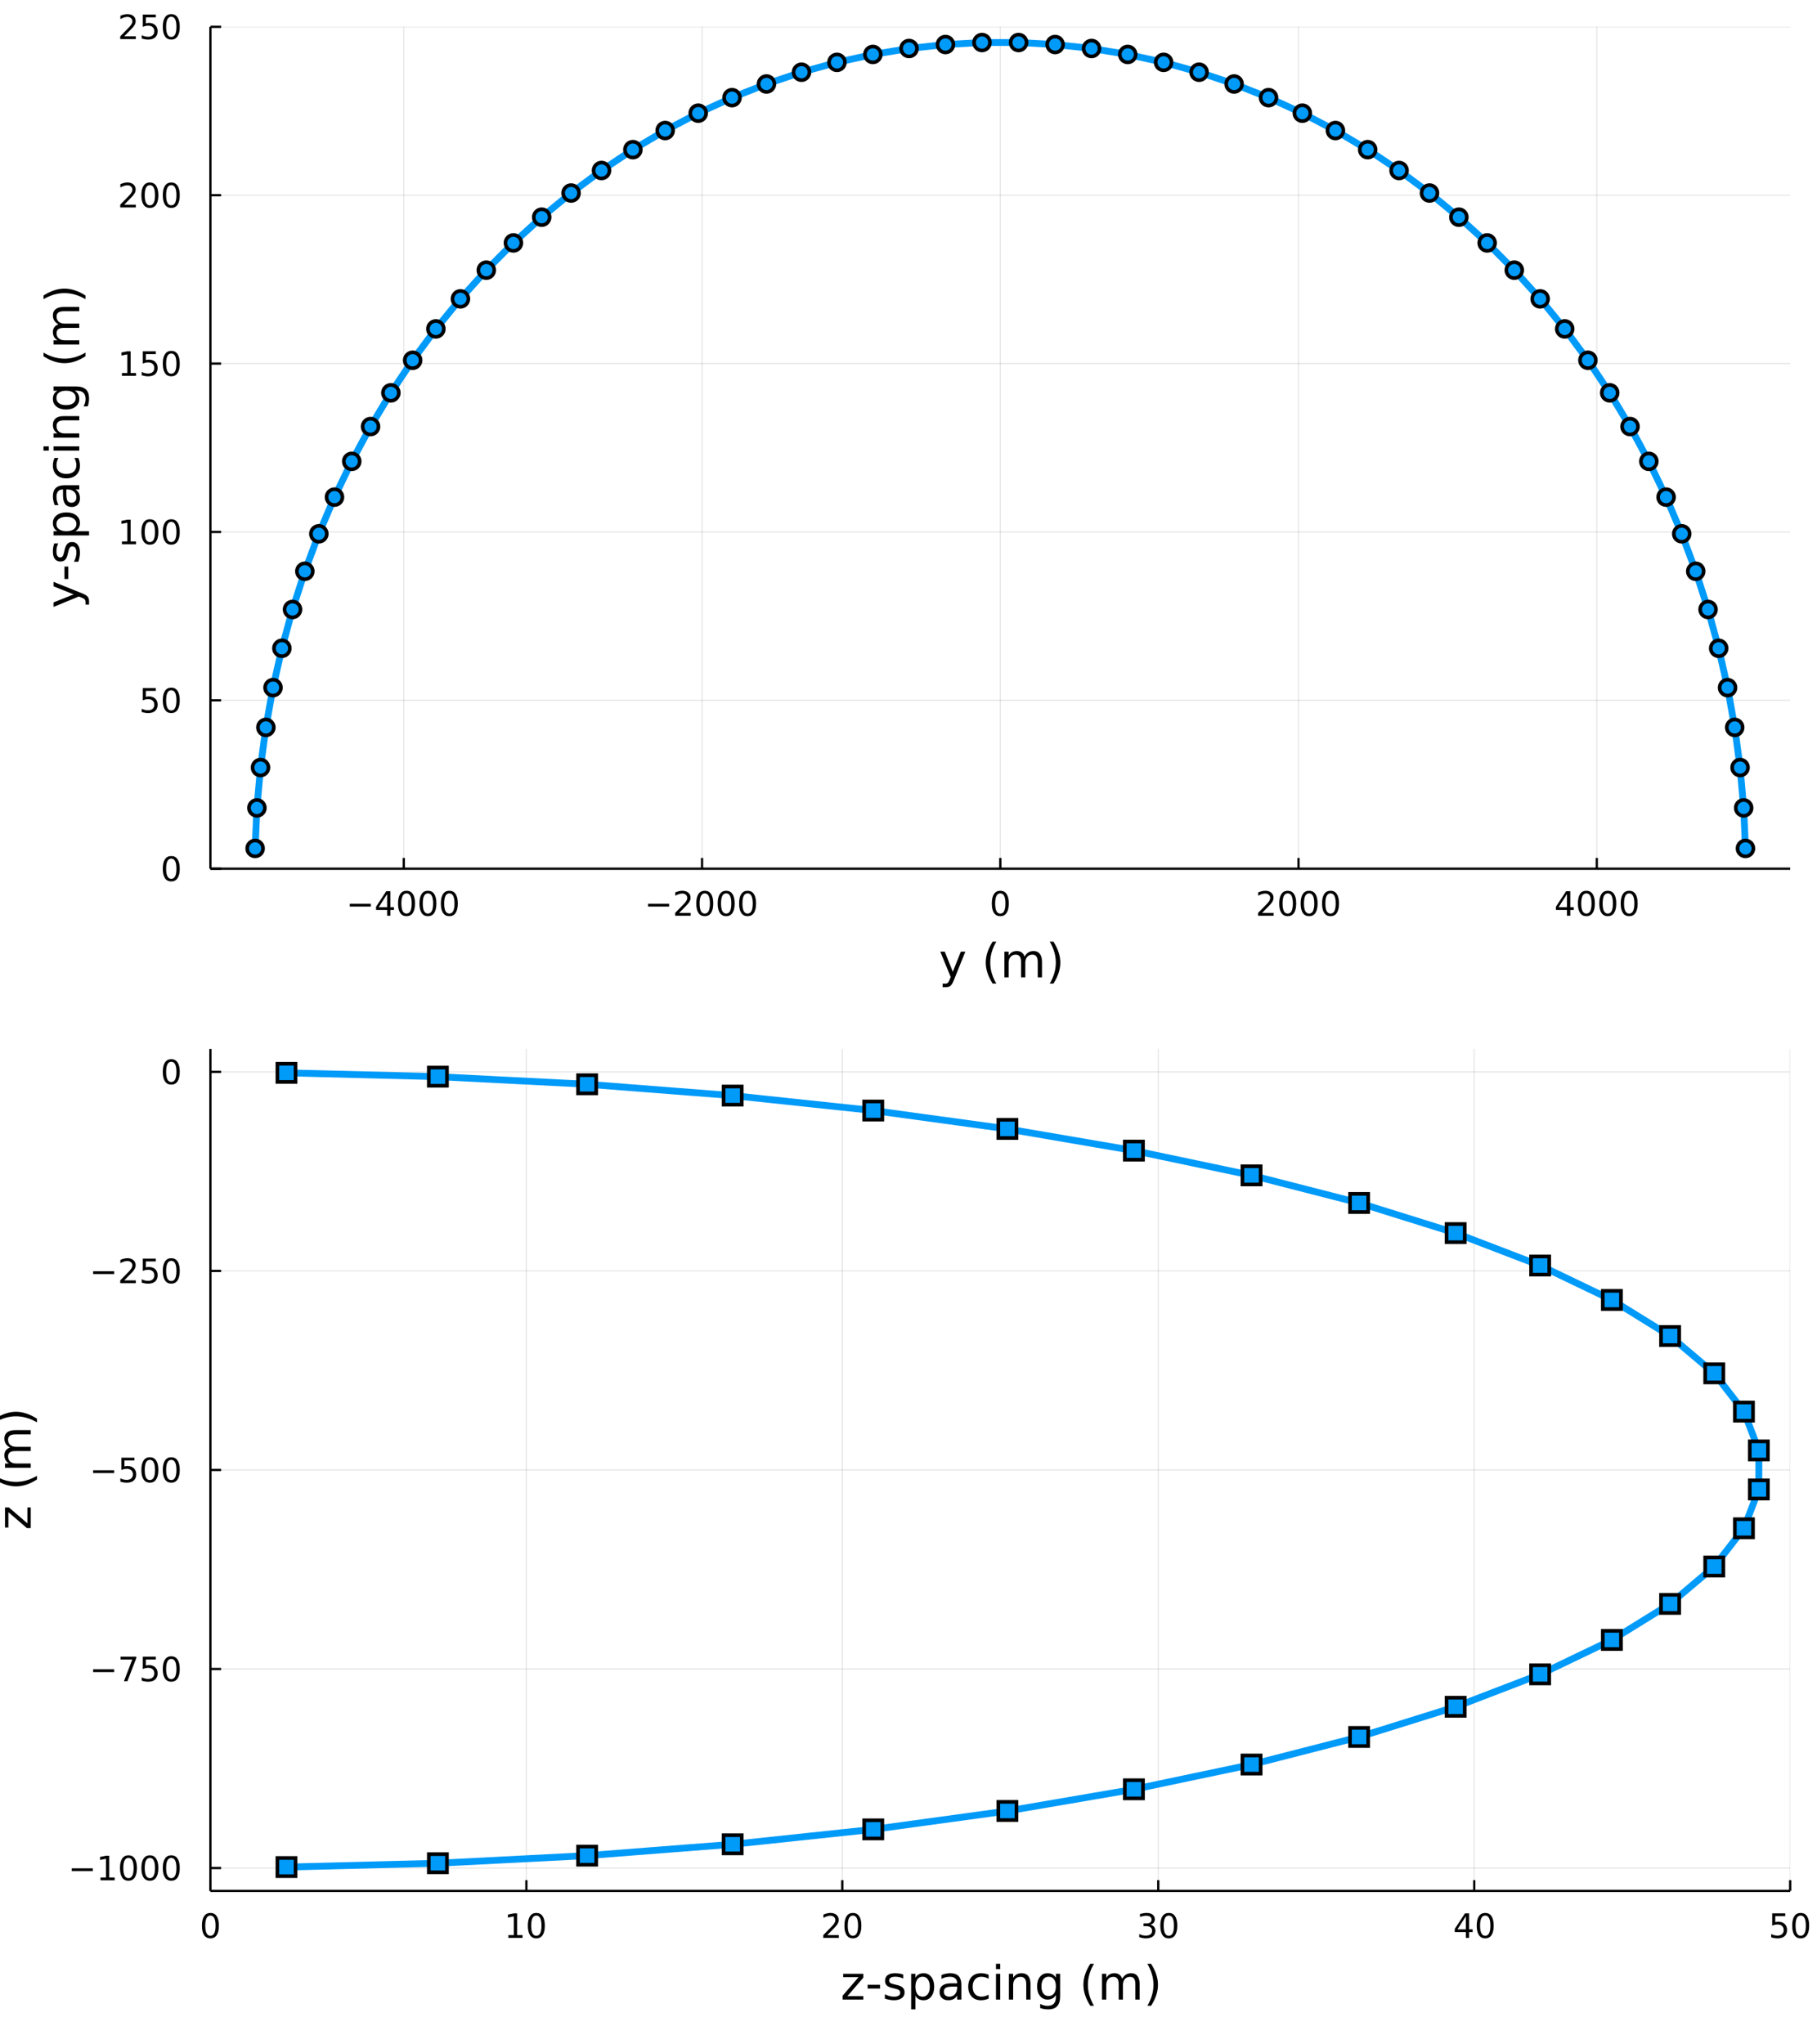 <?xml version="1.0" encoding="utf-8"?>
<svg xmlns="http://www.w3.org/2000/svg" xmlns:xlink="http://www.w3.org/1999/xlink" width="800" height="900" viewBox="0 0 3200 3600">
<rect x="0" y="0" width="3200" height="3600" fill="#333333" stroke="none"/>
<defs>
  <clipPath id="clip340">
    <rect x="0" y="0" width="3200" height="3600"/>
  </clipPath>
</defs>
<path clip-path="url(#clip340)" d="
M0 3600 L3200 3600 L3200 0 L0 0  Z
  " fill="#ffffff" fill-rule="evenodd" fill-opacity="1"/>
<defs>
  <clipPath id="clip341">
    <rect x="720" y="360" width="2521" height="2521"/>
  </clipPath>
</defs>
<path clip-path="url(#clip340)" d="
M370.569 1529.74 L3152.76 1529.74 L3152.76 47.244 L370.569 47.244  Z
  " fill="#ffffff" fill-rule="evenodd" fill-opacity="1"/>
<defs>
  <clipPath id="clip342">
    <rect x="370" y="47" width="2783" height="1483"/>
  </clipPath>
</defs>
<polyline clip-path="url(#clip342)" style="stroke:#000000; stroke-linecap:butt; stroke-linejoin:round; stroke-width:2; stroke-opacity:0.1; fill:none" points="
  711.148,1529.74 711.148,47.244 
  "/>
<polyline clip-path="url(#clip342)" style="stroke:#000000; stroke-linecap:butt; stroke-linejoin:round; stroke-width:2; stroke-opacity:0.1; fill:none" points="
  1236.41,1529.74 1236.41,47.244 
  "/>
<polyline clip-path="url(#clip342)" style="stroke:#000000; stroke-linecap:butt; stroke-linejoin:round; stroke-width:2; stroke-opacity:0.1; fill:none" points="
  1761.66,1529.74 1761.66,47.244 
  "/>
<polyline clip-path="url(#clip342)" style="stroke:#000000; stroke-linecap:butt; stroke-linejoin:round; stroke-width:2; stroke-opacity:0.1; fill:none" points="
  2286.92,1529.74 2286.92,47.244 
  "/>
<polyline clip-path="url(#clip342)" style="stroke:#000000; stroke-linecap:butt; stroke-linejoin:round; stroke-width:2; stroke-opacity:0.1; fill:none" points="
  2812.18,1529.74 2812.18,47.244 
  "/>
<polyline clip-path="url(#clip340)" style="stroke:#000000; stroke-linecap:butt; stroke-linejoin:round; stroke-width:4; stroke-opacity:1; fill:none" points="
  370.569,1529.74 3152.76,1529.74 
  "/>
<polyline clip-path="url(#clip340)" style="stroke:#000000; stroke-linecap:butt; stroke-linejoin:round; stroke-width:4; stroke-opacity:1; fill:none" points="
  711.148,1529.74 711.148,1510.84 
  "/>
<polyline clip-path="url(#clip340)" style="stroke:#000000; stroke-linecap:butt; stroke-linejoin:round; stroke-width:4; stroke-opacity:1; fill:none" points="
  1236.41,1529.74 1236.41,1510.84 
  "/>
<polyline clip-path="url(#clip340)" style="stroke:#000000; stroke-linecap:butt; stroke-linejoin:round; stroke-width:4; stroke-opacity:1; fill:none" points="
  1761.66,1529.74 1761.66,1510.84 
  "/>
<polyline clip-path="url(#clip340)" style="stroke:#000000; stroke-linecap:butt; stroke-linejoin:round; stroke-width:4; stroke-opacity:1; fill:none" points="
  2286.92,1529.74 2286.92,1510.84 
  "/>
<polyline clip-path="url(#clip340)" style="stroke:#000000; stroke-linecap:butt; stroke-linejoin:round; stroke-width:4; stroke-opacity:1; fill:none" points="
  2812.18,1529.74 2812.18,1510.84 
  "/>
<path clip-path="url(#clip340)" d="M616.024 1591.5 L653.119 1591.5 L653.119 1596.42 L616.024 1596.42 L616.024 1591.5 Z" fill="#000000" fill-rule="evenodd" fill-opacity="1" /><path clip-path="url(#clip340)" d="M681.794 1574.43 L667.037 1597.49 L681.794 1597.49 L681.794 1574.43 M680.26 1569.34 L687.61 1569.34 L687.61 1597.49 L693.773 1597.49 L693.773 1602.35 L687.61 1602.35 L687.61 1612.54 L681.794 1612.54 L681.794 1602.35 L662.291 1602.35 L662.291 1596.71 L680.26 1569.34 Z" fill="#000000" fill-rule="evenodd" fill-opacity="1" /><path clip-path="url(#clip340)" d="M715.937 1573.19 Q711.423 1573.19 709.137 1577.64 Q706.88 1582.07 706.88 1590.98 Q706.88 1599.87 709.137 1604.32 Q711.423 1608.75 715.937 1608.75 Q720.48 1608.75 722.737 1604.32 Q725.023 1599.87 725.023 1590.98 Q725.023 1582.07 722.737 1577.64 Q720.48 1573.19 715.937 1573.19 M715.937 1568.56 Q723.2 1568.56 727.019 1574.32 Q730.867 1580.05 730.867 1590.98 Q730.867 1601.89 727.019 1607.65 Q723.2 1613.38 715.937 1613.38 Q708.674 1613.38 704.826 1607.65 Q701.006 1601.89 701.006 1590.98 Q701.006 1580.05 704.826 1574.32 Q708.674 1568.56 715.937 1568.56 Z" fill="#000000" fill-rule="evenodd" fill-opacity="1" /><path clip-path="url(#clip340)" d="M753.639 1573.19 Q749.125 1573.19 746.84 1577.64 Q744.583 1582.07 744.583 1590.98 Q744.583 1599.87 746.84 1604.32 Q749.125 1608.75 753.639 1608.75 Q758.182 1608.75 760.439 1604.32 Q762.725 1599.87 762.725 1590.98 Q762.725 1582.07 760.439 1577.64 Q758.182 1573.19 753.639 1573.19 M753.639 1568.56 Q760.902 1568.56 764.721 1574.32 Q768.57 1580.05 768.57 1590.98 Q768.57 1601.89 764.721 1607.65 Q760.902 1613.38 753.639 1613.38 Q746.377 1613.38 742.528 1607.65 Q738.709 1601.89 738.709 1590.98 Q738.709 1580.05 742.528 1574.32 Q746.377 1568.56 753.639 1568.56 Z" fill="#000000" fill-rule="evenodd" fill-opacity="1" /><path clip-path="url(#clip340)" d="M791.342 1573.19 Q786.828 1573.19 784.542 1577.64 Q782.285 1582.07 782.285 1590.98 Q782.285 1599.87 784.542 1604.32 Q786.828 1608.75 791.342 1608.75 Q795.884 1608.75 798.141 1604.32 Q800.427 1599.87 800.427 1590.98 Q800.427 1582.07 798.141 1577.64 Q795.884 1573.19 791.342 1573.19 M791.342 1568.56 Q798.604 1568.56 802.424 1574.32 Q806.272 1580.05 806.272 1590.98 Q806.272 1601.89 802.424 1607.65 Q798.604 1613.38 791.342 1613.38 Q784.079 1613.38 780.231 1607.65 Q776.411 1601.89 776.411 1590.98 Q776.411 1580.05 780.231 1574.32 Q784.079 1568.56 791.342 1568.56 Z" fill="#000000" fill-rule="evenodd" fill-opacity="1" /><path clip-path="url(#clip340)" d="M1141.28 1591.5 L1178.38 1591.5 L1178.38 1596.42 L1141.28 1596.42 L1141.28 1591.5 Z" fill="#000000" fill-rule="evenodd" fill-opacity="1" /><path clip-path="url(#clip340)" d="M1196.03 1607.62 L1216.43 1607.62 L1216.43 1612.54 L1189 1612.54 L1189 1607.62 Q1192.32 1604.18 1198.05 1598.39 Q1203.81 1592.57 1205.29 1590.9 Q1208.09 1587.74 1209.19 1585.57 Q1210.32 1583.37 1210.32 1581.26 Q1210.32 1577.82 1207.89 1575.65 Q1205.49 1573.48 1201.61 1573.48 Q1198.86 1573.48 1195.8 1574.43 Q1192.76 1575.39 1189.28 1577.33 L1189.28 1571.42 Q1192.81 1570.01 1195.88 1569.28 Q1198.95 1568.56 1201.5 1568.56 Q1208.21 1568.56 1212.2 1571.92 Q1216.19 1575.27 1216.19 1580.88 Q1216.19 1583.55 1215.18 1585.95 Q1214.2 1588.32 1211.56 1591.56 Q1210.84 1592.4 1206.96 1596.42 Q1203.09 1600.42 1196.03 1607.62 Z" fill="#000000" fill-rule="evenodd" fill-opacity="1" /><path clip-path="url(#clip340)" d="M1241.19 1573.19 Q1236.68 1573.19 1234.39 1577.64 Q1232.14 1582.07 1232.14 1590.98 Q1232.14 1599.87 1234.39 1604.32 Q1236.68 1608.75 1241.19 1608.75 Q1245.74 1608.75 1247.99 1604.32 Q1250.28 1599.87 1250.28 1590.98 Q1250.28 1582.07 1247.99 1577.64 Q1245.74 1573.19 1241.19 1573.19 M1241.19 1568.56 Q1248.46 1568.56 1252.28 1574.32 Q1256.12 1580.05 1256.12 1590.98 Q1256.12 1601.89 1252.28 1607.65 Q1248.46 1613.38 1241.19 1613.38 Q1233.93 1613.38 1230.08 1607.65 Q1226.26 1601.89 1226.26 1590.98 Q1226.26 1580.05 1230.08 1574.32 Q1233.93 1568.56 1241.19 1568.56 Z" fill="#000000" fill-rule="evenodd" fill-opacity="1" /><path clip-path="url(#clip340)" d="M1278.9 1573.19 Q1274.38 1573.19 1272.1 1577.64 Q1269.84 1582.07 1269.84 1590.98 Q1269.84 1599.87 1272.1 1604.32 Q1274.38 1608.75 1278.9 1608.75 Q1283.44 1608.75 1285.7 1604.32 Q1287.98 1599.87 1287.98 1590.98 Q1287.98 1582.07 1285.7 1577.64 Q1283.44 1573.19 1278.9 1573.19 M1278.9 1568.56 Q1286.16 1568.56 1289.98 1574.32 Q1293.83 1580.05 1293.83 1590.98 Q1293.83 1601.89 1289.98 1607.65 Q1286.16 1613.38 1278.9 1613.38 Q1271.63 1613.38 1267.79 1607.65 Q1263.97 1601.89 1263.97 1590.98 Q1263.97 1580.05 1267.79 1574.32 Q1271.63 1568.56 1278.9 1568.56 Z" fill="#000000" fill-rule="evenodd" fill-opacity="1" /><path clip-path="url(#clip340)" d="M1316.6 1573.19 Q1312.08 1573.19 1309.8 1577.64 Q1307.54 1582.07 1307.54 1590.98 Q1307.54 1599.87 1309.8 1604.32 Q1312.08 1608.75 1316.6 1608.75 Q1321.14 1608.75 1323.4 1604.32 Q1325.68 1599.87 1325.68 1590.98 Q1325.68 1582.07 1323.4 1577.64 Q1321.14 1573.19 1316.6 1573.19 M1316.6 1568.56 Q1323.86 1568.56 1327.68 1574.32 Q1331.53 1580.05 1331.53 1590.98 Q1331.53 1601.89 1327.68 1607.65 Q1323.86 1613.38 1316.6 1613.38 Q1309.34 1613.38 1305.49 1607.65 Q1301.67 1601.89 1301.67 1590.98 Q1301.67 1580.05 1305.49 1574.32 Q1309.34 1568.56 1316.6 1568.56 Z" fill="#000000" fill-rule="evenodd" fill-opacity="1" /><path clip-path="url(#clip340)" d="M1761.66 1573.19 Q1757.15 1573.19 1754.86 1577.64 Q1752.61 1582.07 1752.61 1590.98 Q1752.61 1599.87 1754.86 1604.32 Q1757.15 1608.75 1761.66 1608.75 Q1766.21 1608.75 1768.46 1604.32 Q1770.75 1599.87 1770.75 1590.98 Q1770.75 1582.07 1768.46 1577.64 Q1766.21 1573.19 1761.66 1573.19 M1761.66 1568.56 Q1768.93 1568.56 1772.74 1574.32 Q1776.59 1580.05 1776.59 1590.98 Q1776.59 1601.89 1772.74 1607.65 Q1768.93 1613.38 1761.66 1613.38 Q1754.4 1613.38 1750.55 1607.65 Q1746.73 1601.89 1746.73 1590.98 Q1746.73 1580.05 1750.55 1574.32 Q1754.4 1568.56 1761.66 1568.56 Z" fill="#000000" fill-rule="evenodd" fill-opacity="1" /><path clip-path="url(#clip340)" d="M2222.68 1607.62 L2243.08 1607.62 L2243.08 1612.54 L2215.65 1612.54 L2215.65 1607.62 Q2218.98 1604.18 2224.71 1598.39 Q2230.47 1592.57 2231.94 1590.9 Q2234.75 1587.74 2235.85 1585.57 Q2236.98 1583.37 2236.98 1581.26 Q2236.98 1577.82 2234.55 1575.65 Q2232.15 1573.48 2228.27 1573.48 Q2225.52 1573.48 2222.45 1574.43 Q2219.41 1575.39 2215.94 1577.33 L2215.94 1571.42 Q2219.47 1570.01 2222.54 1569.28 Q2225.61 1568.56 2228.15 1568.56 Q2234.87 1568.56 2238.86 1571.92 Q2242.85 1575.27 2242.85 1580.88 Q2242.85 1583.55 2241.84 1585.95 Q2240.86 1588.32 2238.22 1591.56 Q2237.5 1592.4 2233.62 1596.42 Q2229.74 1600.42 2222.68 1607.62 Z" fill="#000000" fill-rule="evenodd" fill-opacity="1" /><path clip-path="url(#clip340)" d="M2267.85 1573.19 Q2263.34 1573.19 2261.05 1577.64 Q2258.79 1582.07 2258.79 1590.98 Q2258.79 1599.87 2261.05 1604.32 Q2263.34 1608.75 2267.85 1608.75 Q2272.39 1608.75 2274.65 1604.32 Q2276.94 1599.87 2276.94 1590.98 Q2276.94 1582.07 2274.65 1577.64 Q2272.39 1573.19 2267.85 1573.19 M2267.85 1568.56 Q2275.11 1568.56 2278.93 1574.32 Q2282.78 1580.05 2282.78 1590.98 Q2282.78 1601.89 2278.93 1607.65 Q2275.11 1613.38 2267.85 1613.38 Q2260.59 1613.38 2256.74 1607.65 Q2252.92 1601.89 2252.92 1590.98 Q2252.92 1580.05 2256.74 1574.32 Q2260.59 1568.56 2267.85 1568.56 Z" fill="#000000" fill-rule="evenodd" fill-opacity="1" /><path clip-path="url(#clip340)" d="M2305.55 1573.19 Q2301.04 1573.19 2298.75 1577.64 Q2296.5 1582.07 2296.5 1590.98 Q2296.5 1599.87 2298.75 1604.32 Q2301.04 1608.75 2305.55 1608.75 Q2310.1 1608.75 2312.35 1604.32 Q2314.64 1599.87 2314.64 1590.98 Q2314.64 1582.07 2312.35 1577.64 Q2310.1 1573.19 2305.55 1573.19 M2305.55 1568.56 Q2312.82 1568.56 2316.64 1574.32 Q2320.48 1580.05 2320.48 1590.98 Q2320.48 1601.89 2316.64 1607.65 Q2312.82 1613.38 2305.55 1613.38 Q2298.29 1613.38 2294.44 1607.65 Q2290.62 1601.89 2290.62 1590.98 Q2290.62 1580.05 2294.44 1574.32 Q2298.29 1568.56 2305.55 1568.56 Z" fill="#000000" fill-rule="evenodd" fill-opacity="1" /><path clip-path="url(#clip340)" d="M2343.26 1573.19 Q2338.74 1573.19 2336.46 1577.64 Q2334.2 1582.07 2334.2 1590.98 Q2334.2 1599.87 2336.46 1604.32 Q2338.74 1608.75 2343.26 1608.75 Q2347.8 1608.75 2350.06 1604.32 Q2352.34 1599.87 2352.34 1590.98 Q2352.34 1582.07 2350.06 1577.64 Q2347.8 1573.19 2343.26 1573.19 M2343.26 1568.56 Q2350.52 1568.56 2354.34 1574.32 Q2358.19 1580.05 2358.19 1590.98 Q2358.19 1601.89 2354.34 1607.65 Q2350.52 1613.38 2343.26 1613.38 Q2335.99 1613.38 2332.15 1607.65 Q2328.33 1601.89 2328.33 1590.98 Q2328.33 1580.05 2332.15 1574.32 Q2335.99 1568.56 2343.26 1568.56 Z" fill="#000000" fill-rule="evenodd" fill-opacity="1" /><path clip-path="url(#clip340)" d="M2759.69 1574.43 L2744.93 1597.49 L2759.69 1597.49 L2759.69 1574.43 M2758.16 1569.34 L2765.5 1569.34 L2765.5 1597.49 L2771.67 1597.49 L2771.67 1602.35 L2765.5 1602.35 L2765.5 1612.54 L2759.69 1612.54 L2759.69 1602.35 L2740.19 1602.35 L2740.19 1596.71 L2758.16 1569.34 Z" fill="#000000" fill-rule="evenodd" fill-opacity="1" /><path clip-path="url(#clip340)" d="M2793.83 1573.19 Q2789.32 1573.19 2787.03 1577.64 Q2784.78 1582.07 2784.78 1590.98 Q2784.78 1599.87 2787.03 1604.32 Q2789.32 1608.75 2793.83 1608.75 Q2798.38 1608.75 2800.63 1604.32 Q2802.92 1599.87 2802.92 1590.98 Q2802.92 1582.07 2800.63 1577.64 Q2798.38 1573.19 2793.83 1573.19 M2793.83 1568.56 Q2801.09 1568.56 2804.91 1574.32 Q2808.76 1580.05 2808.76 1590.98 Q2808.76 1601.89 2804.91 1607.65 Q2801.09 1613.38 2793.83 1613.38 Q2786.57 1613.38 2782.72 1607.65 Q2778.9 1601.89 2778.9 1590.98 Q2778.9 1580.05 2782.72 1574.32 Q2786.57 1568.56 2793.83 1568.56 Z" fill="#000000" fill-rule="evenodd" fill-opacity="1" /><path clip-path="url(#clip340)" d="M2831.53 1573.19 Q2827.02 1573.19 2824.73 1577.64 Q2822.48 1582.07 2822.48 1590.98 Q2822.48 1599.87 2824.73 1604.32 Q2827.02 1608.75 2831.53 1608.75 Q2836.08 1608.75 2838.33 1604.32 Q2840.62 1599.87 2840.62 1590.98 Q2840.62 1582.07 2838.33 1577.64 Q2836.08 1573.19 2831.53 1573.19 M2831.53 1568.56 Q2838.8 1568.56 2842.62 1574.32 Q2846.47 1580.05 2846.47 1590.98 Q2846.47 1601.89 2842.62 1607.65 Q2838.8 1613.38 2831.53 1613.38 Q2824.27 1613.38 2820.42 1607.65 Q2816.6 1601.89 2816.6 1590.98 Q2816.6 1580.05 2820.42 1574.32 Q2824.27 1568.56 2831.53 1568.56 Z" fill="#000000" fill-rule="evenodd" fill-opacity="1" /><path clip-path="url(#clip340)" d="M2869.24 1573.19 Q2864.72 1573.19 2862.44 1577.64 Q2860.18 1582.07 2860.18 1590.98 Q2860.18 1599.87 2862.44 1604.32 Q2864.72 1608.75 2869.24 1608.75 Q2873.78 1608.75 2876.04 1604.32 Q2878.32 1599.87 2878.32 1590.98 Q2878.32 1582.07 2876.04 1577.64 Q2873.78 1573.19 2869.24 1573.19 M2869.24 1568.56 Q2876.5 1568.56 2880.32 1574.32 Q2884.17 1580.05 2884.17 1590.98 Q2884.17 1601.89 2880.32 1607.65 Q2876.5 1613.38 2869.24 1613.38 Q2861.97 1613.38 2858.13 1607.65 Q2854.31 1601.89 2854.31 1590.98 Q2854.31 1580.05 2858.13 1574.32 Q2861.97 1568.56 2869.24 1568.56 Z" fill="#000000" fill-rule="evenodd" fill-opacity="1" /><path clip-path="url(#clip340)" d="M1680.18 1725.33 Q1677.02 1733.43 1674.02 1735.9 Q1671.02 1738.37 1666 1738.37 L1660.05 1738.37 L1660.05 1732.13 L1664.42 1732.13 Q1667.5 1732.13 1669.2 1730.68 Q1670.9 1729.22 1672.97 1723.79 L1674.3 1720.39 L1655.95 1675.75 L1663.85 1675.75 L1678.03 1711.23 L1692.21 1675.75 L1700.11 1675.75 L1680.18 1725.33 Z" fill="#000000" fill-rule="evenodd" fill-opacity="1" /><path clip-path="url(#clip340)" d="M1754.67 1658.16 Q1749.25 1667.48 1746.61 1676.6 Q1743.98 1685.71 1743.98 1695.07 Q1743.98 1704.43 1746.61 1713.62 Q1749.29 1722.78 1754.67 1732.05 L1748.19 1732.05 Q1742.12 1722.53 1739.08 1713.34 Q1736.08 1704.14 1736.08 1695.07 Q1736.08 1686.04 1739.08 1676.88 Q1742.08 1667.72 1748.19 1658.16 L1754.67 1658.16 Z" fill="#000000" fill-rule="evenodd" fill-opacity="1" /><path clip-path="url(#clip340)" d="M1804.46 1684.46 Q1807.26 1679.43 1811.14 1677.04 Q1815.03 1674.65 1820.3 1674.65 Q1827.39 1674.65 1831.24 1679.63 Q1835.09 1684.58 1835.09 1693.73 L1835.09 1721.12 L1827.59 1721.12 L1827.59 1693.97 Q1827.59 1687.45 1825.28 1684.29 Q1822.97 1681.13 1818.23 1681.13 Q1812.44 1681.13 1809.08 1684.98 Q1805.72 1688.83 1805.72 1695.47 L1805.72 1721.12 L1798.22 1721.12 L1798.22 1693.97 Q1798.22 1687.41 1795.91 1684.29 Q1793.6 1681.13 1788.78 1681.13 Q1783.07 1681.13 1779.71 1685.02 Q1776.35 1688.87 1776.35 1695.47 L1776.35 1721.12 L1768.85 1721.12 L1768.85 1675.75 L1776.35 1675.75 L1776.35 1682.79 Q1778.9 1678.62 1782.46 1676.64 Q1786.03 1674.65 1790.93 1674.65 Q1795.87 1674.65 1799.32 1677.16 Q1802.8 1679.68 1804.46 1684.46 Z" fill="#000000" fill-rule="evenodd" fill-opacity="1" /><path clip-path="url(#clip340)" d="M1848.78 1658.16 L1855.26 1658.16 Q1861.34 1667.72 1864.33 1676.88 Q1867.37 1686.04 1867.37 1695.07 Q1867.37 1704.14 1864.33 1713.34 Q1861.34 1722.53 1855.26 1732.05 L1848.78 1732.05 Q1854.17 1722.78 1856.8 1713.62 Q1859.47 1704.43 1859.47 1695.07 Q1859.47 1685.71 1856.8 1676.6 Q1854.17 1667.48 1848.78 1658.16 Z" fill="#000000" fill-rule="evenodd" fill-opacity="1" /><polyline clip-path="url(#clip342)" style="stroke:#000000; stroke-linecap:butt; stroke-linejoin:round; stroke-width:2; stroke-opacity:0.1; fill:none" points="
  370.569,1529.74 3152.76,1529.74 
  "/>
<polyline clip-path="url(#clip342)" style="stroke:#000000; stroke-linecap:butt; stroke-linejoin:round; stroke-width:2; stroke-opacity:0.1; fill:none" points="
  370.569,1233.24 3152.76,1233.24 
  "/>
<polyline clip-path="url(#clip342)" style="stroke:#000000; stroke-linecap:butt; stroke-linejoin:round; stroke-width:2; stroke-opacity:0.1; fill:none" points="
  370.569,936.742 3152.76,936.742 
  "/>
<polyline clip-path="url(#clip342)" style="stroke:#000000; stroke-linecap:butt; stroke-linejoin:round; stroke-width:2; stroke-opacity:0.1; fill:none" points="
  370.569,640.242 3152.76,640.242 
  "/>
<polyline clip-path="url(#clip342)" style="stroke:#000000; stroke-linecap:butt; stroke-linejoin:round; stroke-width:2; stroke-opacity:0.1; fill:none" points="
  370.569,343.743 3152.76,343.743 
  "/>
<polyline clip-path="url(#clip342)" style="stroke:#000000; stroke-linecap:butt; stroke-linejoin:round; stroke-width:2; stroke-opacity:0.1; fill:none" points="
  370.569,47.244 3152.76,47.244 
  "/>
<polyline clip-path="url(#clip340)" style="stroke:#000000; stroke-linecap:butt; stroke-linejoin:round; stroke-width:4; stroke-opacity:1; fill:none" points="
  370.569,1529.74 370.569,47.244 
  "/>
<polyline clip-path="url(#clip340)" style="stroke:#000000; stroke-linecap:butt; stroke-linejoin:round; stroke-width:4; stroke-opacity:1; fill:none" points="
  370.569,1529.74 389.467,1529.74 
  "/>
<polyline clip-path="url(#clip340)" style="stroke:#000000; stroke-linecap:butt; stroke-linejoin:round; stroke-width:4; stroke-opacity:1; fill:none" points="
  370.569,1233.24 389.467,1233.24 
  "/>
<polyline clip-path="url(#clip340)" style="stroke:#000000; stroke-linecap:butt; stroke-linejoin:round; stroke-width:4; stroke-opacity:1; fill:none" points="
  370.569,936.742 389.467,936.742 
  "/>
<polyline clip-path="url(#clip340)" style="stroke:#000000; stroke-linecap:butt; stroke-linejoin:round; stroke-width:4; stroke-opacity:1; fill:none" points="
  370.569,640.242 389.467,640.242 
  "/>
<polyline clip-path="url(#clip340)" style="stroke:#000000; stroke-linecap:butt; stroke-linejoin:round; stroke-width:4; stroke-opacity:1; fill:none" points="
  370.569,343.743 389.467,343.743 
  "/>
<polyline clip-path="url(#clip340)" style="stroke:#000000; stroke-linecap:butt; stroke-linejoin:round; stroke-width:4; stroke-opacity:1; fill:none" points="
  370.569,47.244 389.467,47.244 
  "/>
<path clip-path="url(#clip340)" d="M301.639 1511.99 Q297.125 1511.99 294.839 1516.44 Q292.582 1520.87 292.582 1529.78 Q292.582 1538.67 294.839 1543.12 Q297.125 1547.55 301.639 1547.55 Q306.182 1547.55 308.439 1543.12 Q310.724 1538.67 310.724 1529.78 Q310.724 1520.87 308.439 1516.44 Q306.182 1511.99 301.639 1511.99 M301.639 1507.36 Q308.902 1507.36 312.721 1513.12 Q316.569 1518.85 316.569 1529.78 Q316.569 1540.69 312.721 1546.45 Q308.902 1552.18 301.639 1552.18 Q294.376 1552.18 290.528 1546.45 Q286.708 1540.69 286.708 1529.78 Q286.708 1518.85 290.528 1513.12 Q294.376 1507.36 301.639 1507.36 Z" fill="#000000" fill-rule="evenodd" fill-opacity="1" /><path clip-path="url(#clip340)" d="M251.494 1211.64 L274.44 1211.64 L274.44 1216.56 L256.847 1216.56 L256.847 1227.15 Q258.121 1226.72 259.394 1226.51 Q260.667 1226.28 261.94 1226.28 Q269.174 1226.28 273.398 1230.25 Q277.623 1234.21 277.623 1240.98 Q277.623 1247.95 273.283 1251.83 Q268.942 1255.68 261.043 1255.68 Q258.323 1255.68 255.487 1255.22 Q252.681 1254.75 249.672 1253.83 L249.672 1247.95 Q252.276 1249.37 255.053 1250.07 Q257.831 1250.76 260.927 1250.76 Q265.933 1250.76 268.855 1248.13 Q271.778 1245.49 271.778 1240.98 Q271.778 1236.47 268.855 1233.83 Q265.933 1231.2 260.927 1231.2 Q258.584 1231.2 256.24 1231.72 Q253.925 1232.24 251.494 1233.34 L251.494 1211.64 Z" fill="#000000" fill-rule="evenodd" fill-opacity="1" /><path clip-path="url(#clip340)" d="M301.639 1215.49 Q297.125 1215.49 294.839 1219.95 Q292.582 1224.37 292.582 1233.28 Q292.582 1242.17 294.839 1246.62 Q297.125 1251.05 301.639 1251.05 Q306.182 1251.05 308.439 1246.62 Q310.724 1242.17 310.724 1233.28 Q310.724 1224.37 308.439 1219.95 Q306.182 1215.49 301.639 1215.49 M301.639 1210.86 Q308.902 1210.86 312.721 1216.62 Q316.569 1222.35 316.569 1233.28 Q316.569 1244.19 312.721 1249.95 Q308.902 1255.68 301.639 1255.68 Q294.376 1255.68 290.528 1249.95 Q286.708 1244.19 286.708 1233.28 Q286.708 1222.35 290.528 1216.62 Q294.376 1210.86 301.639 1210.86 Z" fill="#000000" fill-rule="evenodd" fill-opacity="1" /><path clip-path="url(#clip340)" d="M214.747 953.423 L224.296 953.423 L224.296 920.466 L213.908 922.549 L213.908 917.225 L224.238 915.142 L230.083 915.142 L230.083 953.423 L239.631 953.423 L239.631 958.342 L214.747 958.342 L214.747 953.423 Z" fill="#000000" fill-rule="evenodd" fill-opacity="1" /><path clip-path="url(#clip340)" d="M263.937 918.99 Q259.423 918.99 257.137 923.446 Q254.88 927.873 254.88 936.785 Q254.88 945.668 257.137 950.124 Q259.423 954.551 263.937 954.551 Q268.479 954.551 270.736 950.124 Q273.022 945.668 273.022 936.785 Q273.022 927.873 270.736 923.446 Q268.479 918.99 263.937 918.99 M263.937 914.36 Q271.199 914.36 275.019 920.118 Q278.867 925.848 278.867 936.785 Q278.867 947.693 275.019 953.452 Q271.199 959.181 263.937 959.181 Q256.674 959.181 252.825 953.452 Q249.006 947.693 249.006 936.785 Q249.006 925.848 252.825 920.118 Q256.674 914.36 263.937 914.36 Z" fill="#000000" fill-rule="evenodd" fill-opacity="1" /><path clip-path="url(#clip340)" d="M301.639 918.99 Q297.125 918.99 294.839 923.446 Q292.582 927.873 292.582 936.785 Q292.582 945.668 294.839 950.124 Q297.125 954.551 301.639 954.551 Q306.182 954.551 308.439 950.124 Q310.724 945.668 310.724 936.785 Q310.724 927.873 308.439 923.446 Q306.182 918.99 301.639 918.99 M301.639 914.36 Q308.902 914.36 312.721 920.118 Q316.569 925.848 316.569 936.785 Q316.569 947.693 312.721 953.452 Q308.902 959.181 301.639 959.181 Q294.376 959.181 290.528 953.452 Q286.708 947.693 286.708 936.785 Q286.708 925.848 290.528 920.118 Q294.376 914.36 301.639 914.36 Z" fill="#000000" fill-rule="evenodd" fill-opacity="1" /><path clip-path="url(#clip340)" d="M214.747 656.923 L224.296 656.923 L224.296 623.966 L213.908 626.05 L213.908 620.726 L224.238 618.642 L230.083 618.642 L230.083 656.923 L239.631 656.923 L239.631 661.842 L214.747 661.842 L214.747 656.923 Z" fill="#000000" fill-rule="evenodd" fill-opacity="1" /><path clip-path="url(#clip340)" d="M251.494 618.642 L274.44 618.642 L274.44 623.561 L256.847 623.561 L256.847 634.152 Q258.121 633.718 259.394 633.515 Q260.667 633.284 261.94 633.284 Q269.174 633.284 273.398 637.248 Q277.623 641.212 277.623 647.983 Q277.623 654.956 273.283 658.833 Q268.942 662.682 261.043 662.682 Q258.323 662.682 255.487 662.219 Q252.681 661.756 249.672 660.83 L249.672 654.956 Q252.276 656.374 255.053 657.068 Q257.831 657.763 260.927 657.763 Q265.933 657.763 268.855 655.129 Q271.778 652.496 271.778 647.983 Q271.778 643.469 268.855 640.836 Q265.933 638.202 260.927 638.202 Q258.584 638.202 256.24 638.723 Q253.925 639.244 251.494 640.344 L251.494 618.642 Z" fill="#000000" fill-rule="evenodd" fill-opacity="1" /><path clip-path="url(#clip340)" d="M301.639 622.491 Q297.125 622.491 294.839 626.947 Q292.582 631.374 292.582 640.286 Q292.582 649.169 294.839 653.625 Q297.125 658.052 301.639 658.052 Q306.182 658.052 308.439 653.625 Q310.724 649.169 310.724 640.286 Q310.724 631.374 308.439 626.947 Q306.182 622.491 301.639 622.491 M301.639 617.861 Q308.902 617.861 312.721 623.619 Q316.569 629.348 316.569 640.286 Q316.569 651.194 312.721 656.952 Q308.902 662.682 301.639 662.682 Q294.376 662.682 290.528 656.952 Q286.708 651.194 286.708 640.286 Q286.708 629.348 290.528 623.619 Q294.376 617.861 301.639 617.861 Z" fill="#000000" fill-rule="evenodd" fill-opacity="1" /><path clip-path="url(#clip340)" d="M218.769 360.424 L239.168 360.424 L239.168 365.343 L211.738 365.343 L211.738 360.424 Q215.065 356.981 220.794 351.194 Q226.552 345.378 228.028 343.7 Q230.835 340.546 231.934 338.376 Q233.063 336.177 233.063 334.064 Q233.063 330.621 230.632 328.451 Q228.231 326.281 224.353 326.281 Q221.605 326.281 218.537 327.236 Q215.499 328.191 212.027 330.129 L212.027 324.227 Q215.557 322.809 218.624 322.085 Q221.691 321.362 224.238 321.362 Q230.951 321.362 234.944 324.718 Q238.937 328.075 238.937 333.688 Q238.937 336.35 237.924 338.752 Q236.94 341.125 234.307 344.365 Q233.584 345.204 229.706 349.226 Q225.829 353.219 218.769 360.424 Z" fill="#000000" fill-rule="evenodd" fill-opacity="1" /><path clip-path="url(#clip340)" d="M263.937 325.992 Q259.423 325.992 257.137 330.448 Q254.88 334.875 254.88 343.787 Q254.88 352.67 257.137 357.126 Q259.423 361.553 263.937 361.553 Q268.479 361.553 270.736 357.126 Q273.022 352.67 273.022 343.787 Q273.022 334.875 270.736 330.448 Q268.479 325.992 263.937 325.992 M263.937 321.362 Q271.199 321.362 275.019 327.12 Q278.867 332.849 278.867 343.787 Q278.867 354.695 275.019 360.453 Q271.199 366.182 263.937 366.182 Q256.674 366.182 252.825 360.453 Q249.006 354.695 249.006 343.787 Q249.006 332.849 252.825 327.12 Q256.674 321.362 263.937 321.362 Z" fill="#000000" fill-rule="evenodd" fill-opacity="1" /><path clip-path="url(#clip340)" d="M301.639 325.992 Q297.125 325.992 294.839 330.448 Q292.582 334.875 292.582 343.787 Q292.582 352.67 294.839 357.126 Q297.125 361.553 301.639 361.553 Q306.182 361.553 308.439 357.126 Q310.724 352.67 310.724 343.787 Q310.724 334.875 308.439 330.448 Q306.182 325.992 301.639 325.992 M301.639 321.362 Q308.902 321.362 312.721 327.12 Q316.569 332.849 316.569 343.787 Q316.569 354.695 312.721 360.453 Q308.902 366.182 301.639 366.182 Q294.376 366.182 290.528 360.453 Q286.708 354.695 286.708 343.787 Q286.708 332.849 290.528 327.12 Q294.376 321.362 301.639 321.362 Z" fill="#000000" fill-rule="evenodd" fill-opacity="1" /><path clip-path="url(#clip340)" d="M218.769 63.925 L239.168 63.925 L239.168 68.844 L211.738 68.844 L211.738 63.925 Q215.065 60.482 220.794 54.695 Q226.552 48.879 228.028 47.201 Q230.835 44.047 231.934 41.877 Q233.063 39.678 233.063 37.565 Q233.063 34.122 230.632 31.952 Q228.231 29.782 224.353 29.782 Q221.605 29.782 218.537 30.737 Q215.499 31.692 212.027 33.63 L212.027 27.727 Q215.557 26.31 218.624 25.586 Q221.691 24.863 224.238 24.863 Q230.951 24.863 234.944 28.219 Q238.937 31.576 238.937 37.189 Q238.937 39.851 237.924 42.253 Q236.94 44.626 234.307 47.866 Q233.584 48.705 229.706 52.727 Q225.829 56.72 218.769 63.925 Z" fill="#000000" fill-rule="evenodd" fill-opacity="1" /><path clip-path="url(#clip340)" d="M251.494 25.644 L274.44 25.644 L274.44 30.563 L256.847 30.563 L256.847 41.153 Q258.121 40.719 259.394 40.517 Q260.667 40.285 261.94 40.285 Q269.174 40.285 273.398 44.249 Q277.623 48.213 277.623 54.984 Q277.623 61.958 273.283 65.835 Q268.942 69.683 261.043 69.683 Q258.323 69.683 255.487 69.22 Q252.681 68.757 249.672 67.831 L249.672 61.958 Q252.276 63.375 255.053 64.07 Q257.831 64.764 260.927 64.764 Q265.933 64.764 268.855 62.131 Q271.778 59.498 271.778 54.984 Q271.778 50.47 268.855 47.837 Q265.933 45.204 260.927 45.204 Q258.584 45.204 256.24 45.725 Q253.925 46.246 251.494 47.345 L251.494 25.644 Z" fill="#000000" fill-rule="evenodd" fill-opacity="1" /><path clip-path="url(#clip340)" d="M301.639 29.492 Q297.125 29.492 294.839 33.948 Q292.582 38.376 292.582 47.288 Q292.582 56.171 294.839 60.627 Q297.125 65.054 301.639 65.054 Q306.182 65.054 308.439 60.627 Q310.724 56.171 310.724 47.288 Q310.724 38.376 308.439 33.948 Q306.182 29.492 301.639 29.492 M301.639 24.863 Q308.902 24.863 312.721 30.621 Q316.569 36.35 316.569 47.288 Q316.569 58.196 312.721 63.954 Q308.902 69.683 301.639 69.683 Q294.376 69.683 290.528 63.954 Q286.708 58.196 286.708 47.288 Q286.708 36.35 290.528 30.621 Q294.376 24.863 301.639 24.863 Z" fill="#000000" fill-rule="evenodd" fill-opacity="1" /><path clip-path="url(#clip340)" d="M143.807 1044.53 Q151.908 1047.69 154.38 1050.69 Q156.851 1053.68 156.851 1058.71 L156.851 1064.66 L150.612 1064.66 L150.612 1060.29 Q150.612 1057.21 149.154 1055.51 Q147.696 1053.81 142.267 1051.74 L138.865 1050.4 L94.224 1068.75 L94.224 1060.85 L129.71 1046.68 L94.224 1032.5 L94.224 1024.6 L143.807 1044.53 Z" fill="#000000" fill-rule="evenodd" fill-opacity="1" /><path clip-path="url(#clip340)" d="M113.546 1019.54 L113.546 997.701 L120.19 997.701 L120.19 1019.54 L113.546 1019.54 Z" fill="#000000" fill-rule="evenodd" fill-opacity="1" /><path clip-path="url(#clip340)" d="M95.56 956.908 L102.609 956.908 Q100.989 960.068 100.178 963.471 Q99.368 966.874 99.368 970.519 Q99.368 976.069 101.07 978.864 Q102.771 981.619 106.174 981.619 Q108.766 981.619 110.265 979.634 Q111.723 977.649 113.06 971.654 L113.627 969.102 Q115.329 961.162 118.448 957.84 Q121.527 954.478 127.076 954.478 Q133.396 954.478 137.082 959.501 Q140.768 964.484 140.768 973.233 Q140.768 976.879 140.039 980.849 Q139.351 984.779 137.933 989.154 L130.236 989.154 Q132.383 985.022 133.477 981.011 Q134.53 977.001 134.53 973.071 Q134.53 967.805 132.748 964.97 Q130.925 962.134 127.644 962.134 Q124.605 962.134 122.985 964.2 Q121.365 966.225 119.866 973.152 L119.258 975.745 Q117.8 982.672 114.802 985.751 Q111.764 988.829 106.498 988.829 Q100.097 988.829 96.614 984.292 Q93.13 979.755 93.13 971.411 Q93.13 967.279 93.737 963.633 Q94.345 959.987 95.56 956.908 Z" fill="#000000" fill-rule="evenodd" fill-opacity="1" /><path clip-path="url(#clip340)" d="M132.788 935.398 L156.851 935.398 L156.851 942.892 L94.224 942.892 L94.224 935.398 L101.11 935.398 Q97.059 933.048 95.115 929.484 Q93.13 925.878 93.13 920.896 Q93.13 912.632 99.692 907.487 Q106.255 902.302 116.949 902.302 Q127.644 902.302 134.206 907.487 Q140.768 912.632 140.768 920.896 Q140.768 925.878 138.824 929.484 Q136.839 933.048 132.788 935.398 M116.949 910.039 Q108.726 910.039 104.067 913.442 Q99.368 916.804 99.368 922.719 Q99.368 928.633 104.067 932.036 Q108.726 935.398 116.949 935.398 Q125.173 935.398 129.872 932.036 Q134.53 928.633 134.53 922.719 Q134.53 916.804 129.872 913.442 Q125.173 910.039 116.949 910.039 Z" fill="#000000" fill-rule="evenodd" fill-opacity="1" /><path clip-path="url(#clip340)" d="M116.787 869.328 Q116.787 878.361 118.853 881.845 Q120.919 885.329 125.902 885.329 Q129.872 885.329 132.221 882.736 Q134.53 880.103 134.53 875.607 Q134.53 869.409 130.155 865.682 Q125.74 861.915 118.448 861.915 L116.787 861.915 L116.787 869.328 M113.708 854.461 L139.594 854.461 L139.594 861.915 L132.707 861.915 Q136.839 864.467 138.824 868.275 Q140.768 872.082 140.768 877.592 Q140.768 884.559 136.88 888.691 Q132.95 892.782 126.388 892.782 Q118.732 892.782 114.843 887.678 Q110.954 882.534 110.954 872.366 L110.954 861.915 L110.225 861.915 Q105.08 861.915 102.285 865.317 Q99.449 868.68 99.449 874.796 Q99.449 878.685 100.381 882.372 Q101.313 886.058 103.176 889.461 L96.29 889.461 Q94.71 885.369 93.94 881.521 Q93.13 877.673 93.13 874.027 Q93.13 864.183 98.234 859.322 Q103.338 854.461 113.708 854.461 Z" fill="#000000" fill-rule="evenodd" fill-opacity="1" /><path clip-path="url(#clip340)" d="M95.966 806.458 L102.933 806.458 Q101.191 809.617 100.34 812.818 Q99.449 815.977 99.449 819.218 Q99.449 826.469 104.067 830.48 Q108.645 834.49 116.949 834.49 Q125.254 834.49 129.872 830.48 Q134.449 826.469 134.449 819.218 Q134.449 815.977 133.598 812.818 Q132.707 809.617 130.965 806.458 L137.852 806.458 Q139.31 809.577 140.039 812.939 Q140.768 816.261 140.768 820.028 Q140.768 830.277 134.328 836.313 Q127.887 842.349 116.949 842.349 Q105.85 842.349 99.49 836.272 Q93.13 830.156 93.13 819.542 Q93.13 816.099 93.859 812.818 Q94.548 809.536 95.966 806.458 Z" fill="#000000" fill-rule="evenodd" fill-opacity="1" /><path clip-path="url(#clip340)" d="M94.224 793.495 L94.224 786.041 L139.594 786.041 L139.594 793.495 L94.224 793.495 M76.562 793.495 L76.562 786.041 L86 786.041 L86 793.495 L76.562 793.495 Z" fill="#000000" fill-rule="evenodd" fill-opacity="1" /><path clip-path="url(#clip340)" d="M112.21 732.731 L139.594 732.731 L139.594 740.185 L112.453 740.185 Q106.012 740.185 102.812 742.696 Q99.611 745.208 99.611 750.231 Q99.611 756.267 103.46 759.751 Q107.308 763.235 113.951 763.235 L139.594 763.235 L139.594 770.729 L94.224 770.729 L94.224 763.235 L101.272 763.235 Q97.181 760.561 95.155 756.956 Q93.13 753.31 93.13 748.57 Q93.13 740.752 97.991 736.742 Q102.812 732.731 112.21 732.731 Z" fill="#000000" fill-rule="evenodd" fill-opacity="1" /><path clip-path="url(#clip340)" d="M116.382 688.009 Q108.28 688.009 103.824 691.372 Q99.368 694.693 99.368 700.729 Q99.368 706.724 103.824 710.087 Q108.28 713.408 116.382 713.408 Q124.443 713.408 128.899 710.087 Q133.355 706.724 133.355 700.729 Q133.355 694.693 128.899 691.372 Q124.443 688.009 116.382 688.009 M133.963 680.556 Q145.549 680.556 151.179 685.7 Q156.851 690.845 156.851 701.458 Q156.851 705.388 156.243 708.871 Q155.676 712.355 154.461 715.636 L147.209 715.636 Q148.992 712.355 149.843 709.155 Q150.693 705.955 150.693 702.633 Q150.693 695.301 146.845 691.655 Q143.037 688.009 135.3 688.009 L131.613 688.009 Q135.624 690.318 137.609 693.924 Q139.594 697.529 139.594 702.552 Q139.594 710.897 133.234 716.001 Q126.874 721.105 116.382 721.105 Q105.85 721.105 99.49 716.001 Q93.13 710.897 93.13 702.552 Q93.13 697.529 95.115 693.924 Q97.1 690.318 101.11 688.009 L94.224 688.009 L94.224 680.556 L133.963 680.556 Z" fill="#000000" fill-rule="evenodd" fill-opacity="1" /><path clip-path="url(#clip340)" d="M76.643 620.926 Q85.96 626.355 95.074 628.988 Q104.189 631.621 113.546 631.621 Q122.904 631.621 132.1 628.988 Q141.255 626.314 150.531 620.926 L150.531 627.408 Q141.012 633.484 131.816 636.522 Q122.62 639.52 113.546 639.52 Q104.513 639.52 95.358 636.522 Q86.203 633.525 76.643 627.408 L76.643 620.926 Z" fill="#000000" fill-rule="evenodd" fill-opacity="1" /><path clip-path="url(#clip340)" d="M102.933 571.141 Q97.91 568.346 95.52 564.457 Q93.13 560.568 93.13 555.302 Q93.13 548.213 98.112 544.364 Q103.055 540.516 112.21 540.516 L139.594 540.516 L139.594 548.01 L112.453 548.01 Q105.931 548.01 102.771 550.319 Q99.611 552.628 99.611 557.368 Q99.611 563.16 103.46 566.523 Q107.308 569.885 113.951 569.885 L139.594 569.885 L139.594 577.379 L112.453 577.379 Q105.89 577.379 102.771 579.688 Q99.611 581.997 99.611 586.818 Q99.611 592.529 103.5 595.892 Q107.349 599.254 113.951 599.254 L139.594 599.254 L139.594 606.748 L94.224 606.748 L94.224 599.254 L101.272 599.254 Q97.1 596.702 95.115 593.137 Q93.13 589.572 93.13 584.671 Q93.13 579.729 95.641 576.285 Q98.153 572.802 102.933 571.141 Z" fill="#000000" fill-rule="evenodd" fill-opacity="1" /><path clip-path="url(#clip340)" d="M76.643 526.824 L76.643 520.342 Q86.203 514.266 95.358 511.268 Q104.513 508.23 113.546 508.23 Q122.62 508.23 131.816 511.268 Q141.012 514.266 150.531 520.342 L150.531 526.824 Q141.255 521.436 132.1 518.803 Q122.904 516.129 113.546 516.129 Q104.189 516.129 95.074 518.803 Q85.96 521.436 76.643 526.824 Z" fill="#000000" fill-rule="evenodd" fill-opacity="1" /><polyline clip-path="url(#clip342)" style="stroke:#009af9; stroke-linecap:butt; stroke-linejoin:round; stroke-width:12; stroke-opacity:1; fill:none" points="
  449.31,1494.03 452.472,1422.68 458.788,1351.6 468.242,1280.94 480.812,1210.88 496.468,1141.6 515.172,1073.24 536.879,1005.99 561.536,939.996 589.085,875.425 
  619.458,812.43 652.583,751.163 688.38,691.772 726.763,634.399 767.639,579.183 810.909,526.258 856.47,475.75 904.212,427.781 954.019,382.467 1005.77,339.916 
  1059.35,300.232 1114.61,263.51 1171.44,229.839 1229.68,199.299 1289.21,171.964 1349.88,147.9 1411.54,127.166 1474.04,109.81 1537.23,95.874 1600.97,85.394 
  1665.09,78.392 1729.45,74.888 1793.88,74.888 1858.23,78.392 1922.36,85.394 1986.09,95.874 2049.29,109.81 2111.79,127.166 2173.45,147.9 2234.11,171.964 
  2293.64,199.299 2351.89,229.839 2408.71,263.51 2463.98,300.232 2517.55,339.916 2569.31,382.467 2619.11,427.781 2666.86,475.75 2712.42,526.258 2755.69,579.183 
  2796.56,634.399 2834.95,691.772 2870.74,751.163 2903.87,812.43 2934.24,875.425 2961.79,939.996 2986.45,1005.99 3008.15,1073.24 3026.86,1141.6 3042.51,1210.88 
  3055.08,1280.94 3064.54,1351.6 3070.85,1422.68 3074.01,1494.03 
  "/>
<circle clip-path="url(#clip342)" cx="449.31" cy="1494.03" r="14" fill="#009af9" fill-rule="evenodd" fill-opacity="1" stroke="#000000" stroke-opacity="1" stroke-width="6.4"/>
<circle clip-path="url(#clip342)" cx="452.472" cy="1422.68" r="14" fill="#009af9" fill-rule="evenodd" fill-opacity="1" stroke="#000000" stroke-opacity="1" stroke-width="6.4"/>
<circle clip-path="url(#clip342)" cx="458.788" cy="1351.6" r="14" fill="#009af9" fill-rule="evenodd" fill-opacity="1" stroke="#000000" stroke-opacity="1" stroke-width="6.4"/>
<circle clip-path="url(#clip342)" cx="468.242" cy="1280.94" r="14" fill="#009af9" fill-rule="evenodd" fill-opacity="1" stroke="#000000" stroke-opacity="1" stroke-width="6.4"/>
<circle clip-path="url(#clip342)" cx="480.812" cy="1210.88" r="14" fill="#009af9" fill-rule="evenodd" fill-opacity="1" stroke="#000000" stroke-opacity="1" stroke-width="6.4"/>
<circle clip-path="url(#clip342)" cx="496.468" cy="1141.6" r="14" fill="#009af9" fill-rule="evenodd" fill-opacity="1" stroke="#000000" stroke-opacity="1" stroke-width="6.4"/>
<circle clip-path="url(#clip342)" cx="515.172" cy="1073.24" r="14" fill="#009af9" fill-rule="evenodd" fill-opacity="1" stroke="#000000" stroke-opacity="1" stroke-width="6.4"/>
<circle clip-path="url(#clip342)" cx="536.879" cy="1005.99" r="14" fill="#009af9" fill-rule="evenodd" fill-opacity="1" stroke="#000000" stroke-opacity="1" stroke-width="6.4"/>
<circle clip-path="url(#clip342)" cx="561.536" cy="939.996" r="14" fill="#009af9" fill-rule="evenodd" fill-opacity="1" stroke="#000000" stroke-opacity="1" stroke-width="6.4"/>
<circle clip-path="url(#clip342)" cx="589.085" cy="875.425" r="14" fill="#009af9" fill-rule="evenodd" fill-opacity="1" stroke="#000000" stroke-opacity="1" stroke-width="6.4"/>
<circle clip-path="url(#clip342)" cx="619.458" cy="812.43" r="14" fill="#009af9" fill-rule="evenodd" fill-opacity="1" stroke="#000000" stroke-opacity="1" stroke-width="6.4"/>
<circle clip-path="url(#clip342)" cx="652.583" cy="751.163" r="14" fill="#009af9" fill-rule="evenodd" fill-opacity="1" stroke="#000000" stroke-opacity="1" stroke-width="6.4"/>
<circle clip-path="url(#clip342)" cx="688.38" cy="691.772" r="14" fill="#009af9" fill-rule="evenodd" fill-opacity="1" stroke="#000000" stroke-opacity="1" stroke-width="6.4"/>
<circle clip-path="url(#clip342)" cx="726.763" cy="634.399" r="14" fill="#009af9" fill-rule="evenodd" fill-opacity="1" stroke="#000000" stroke-opacity="1" stroke-width="6.4"/>
<circle clip-path="url(#clip342)" cx="767.639" cy="579.183" r="14" fill="#009af9" fill-rule="evenodd" fill-opacity="1" stroke="#000000" stroke-opacity="1" stroke-width="6.4"/>
<circle clip-path="url(#clip342)" cx="810.909" cy="526.258" r="14" fill="#009af9" fill-rule="evenodd" fill-opacity="1" stroke="#000000" stroke-opacity="1" stroke-width="6.4"/>
<circle clip-path="url(#clip342)" cx="856.47" cy="475.75" r="14" fill="#009af9" fill-rule="evenodd" fill-opacity="1" stroke="#000000" stroke-opacity="1" stroke-width="6.4"/>
<circle clip-path="url(#clip342)" cx="904.212" cy="427.781" r="14" fill="#009af9" fill-rule="evenodd" fill-opacity="1" stroke="#000000" stroke-opacity="1" stroke-width="6.4"/>
<circle clip-path="url(#clip342)" cx="954.019" cy="382.467" r="14" fill="#009af9" fill-rule="evenodd" fill-opacity="1" stroke="#000000" stroke-opacity="1" stroke-width="6.4"/>
<circle clip-path="url(#clip342)" cx="1005.77" cy="339.916" r="14" fill="#009af9" fill-rule="evenodd" fill-opacity="1" stroke="#000000" stroke-opacity="1" stroke-width="6.4"/>
<circle clip-path="url(#clip342)" cx="1059.35" cy="300.232" r="14" fill="#009af9" fill-rule="evenodd" fill-opacity="1" stroke="#000000" stroke-opacity="1" stroke-width="6.4"/>
<circle clip-path="url(#clip342)" cx="1114.61" cy="263.51" r="14" fill="#009af9" fill-rule="evenodd" fill-opacity="1" stroke="#000000" stroke-opacity="1" stroke-width="6.4"/>
<circle clip-path="url(#clip342)" cx="1171.44" cy="229.839" r="14" fill="#009af9" fill-rule="evenodd" fill-opacity="1" stroke="#000000" stroke-opacity="1" stroke-width="6.4"/>
<circle clip-path="url(#clip342)" cx="1229.68" cy="199.299" r="14" fill="#009af9" fill-rule="evenodd" fill-opacity="1" stroke="#000000" stroke-opacity="1" stroke-width="6.4"/>
<circle clip-path="url(#clip342)" cx="1289.21" cy="171.964" r="14" fill="#009af9" fill-rule="evenodd" fill-opacity="1" stroke="#000000" stroke-opacity="1" stroke-width="6.4"/>
<circle clip-path="url(#clip342)" cx="1349.88" cy="147.9" r="14" fill="#009af9" fill-rule="evenodd" fill-opacity="1" stroke="#000000" stroke-opacity="1" stroke-width="6.4"/>
<circle clip-path="url(#clip342)" cx="1411.54" cy="127.166" r="14" fill="#009af9" fill-rule="evenodd" fill-opacity="1" stroke="#000000" stroke-opacity="1" stroke-width="6.4"/>
<circle clip-path="url(#clip342)" cx="1474.04" cy="109.81" r="14" fill="#009af9" fill-rule="evenodd" fill-opacity="1" stroke="#000000" stroke-opacity="1" stroke-width="6.4"/>
<circle clip-path="url(#clip342)" cx="1537.23" cy="95.874" r="14" fill="#009af9" fill-rule="evenodd" fill-opacity="1" stroke="#000000" stroke-opacity="1" stroke-width="6.4"/>
<circle clip-path="url(#clip342)" cx="1600.97" cy="85.394" r="14" fill="#009af9" fill-rule="evenodd" fill-opacity="1" stroke="#000000" stroke-opacity="1" stroke-width="6.4"/>
<circle clip-path="url(#clip342)" cx="1665.09" cy="78.392" r="14" fill="#009af9" fill-rule="evenodd" fill-opacity="1" stroke="#000000" stroke-opacity="1" stroke-width="6.4"/>
<circle clip-path="url(#clip342)" cx="1729.45" cy="74.888" r="14" fill="#009af9" fill-rule="evenodd" fill-opacity="1" stroke="#000000" stroke-opacity="1" stroke-width="6.4"/>
<circle clip-path="url(#clip342)" cx="1793.88" cy="74.888" r="14" fill="#009af9" fill-rule="evenodd" fill-opacity="1" stroke="#000000" stroke-opacity="1" stroke-width="6.4"/>
<circle clip-path="url(#clip342)" cx="1858.23" cy="78.392" r="14" fill="#009af9" fill-rule="evenodd" fill-opacity="1" stroke="#000000" stroke-opacity="1" stroke-width="6.4"/>
<circle clip-path="url(#clip342)" cx="1922.36" cy="85.394" r="14" fill="#009af9" fill-rule="evenodd" fill-opacity="1" stroke="#000000" stroke-opacity="1" stroke-width="6.4"/>
<circle clip-path="url(#clip342)" cx="1986.09" cy="95.874" r="14" fill="#009af9" fill-rule="evenodd" fill-opacity="1" stroke="#000000" stroke-opacity="1" stroke-width="6.4"/>
<circle clip-path="url(#clip342)" cx="2049.29" cy="109.81" r="14" fill="#009af9" fill-rule="evenodd" fill-opacity="1" stroke="#000000" stroke-opacity="1" stroke-width="6.4"/>
<circle clip-path="url(#clip342)" cx="2111.79" cy="127.166" r="14" fill="#009af9" fill-rule="evenodd" fill-opacity="1" stroke="#000000" stroke-opacity="1" stroke-width="6.4"/>
<circle clip-path="url(#clip342)" cx="2173.45" cy="147.9" r="14" fill="#009af9" fill-rule="evenodd" fill-opacity="1" stroke="#000000" stroke-opacity="1" stroke-width="6.4"/>
<circle clip-path="url(#clip342)" cx="2234.11" cy="171.964" r="14" fill="#009af9" fill-rule="evenodd" fill-opacity="1" stroke="#000000" stroke-opacity="1" stroke-width="6.4"/>
<circle clip-path="url(#clip342)" cx="2293.64" cy="199.299" r="14" fill="#009af9" fill-rule="evenodd" fill-opacity="1" stroke="#000000" stroke-opacity="1" stroke-width="6.4"/>
<circle clip-path="url(#clip342)" cx="2351.89" cy="229.839" r="14" fill="#009af9" fill-rule="evenodd" fill-opacity="1" stroke="#000000" stroke-opacity="1" stroke-width="6.4"/>
<circle clip-path="url(#clip342)" cx="2408.71" cy="263.51" r="14" fill="#009af9" fill-rule="evenodd" fill-opacity="1" stroke="#000000" stroke-opacity="1" stroke-width="6.4"/>
<circle clip-path="url(#clip342)" cx="2463.98" cy="300.232" r="14" fill="#009af9" fill-rule="evenodd" fill-opacity="1" stroke="#000000" stroke-opacity="1" stroke-width="6.4"/>
<circle clip-path="url(#clip342)" cx="2517.55" cy="339.916" r="14" fill="#009af9" fill-rule="evenodd" fill-opacity="1" stroke="#000000" stroke-opacity="1" stroke-width="6.4"/>
<circle clip-path="url(#clip342)" cx="2569.31" cy="382.467" r="14" fill="#009af9" fill-rule="evenodd" fill-opacity="1" stroke="#000000" stroke-opacity="1" stroke-width="6.4"/>
<circle clip-path="url(#clip342)" cx="2619.11" cy="427.781" r="14" fill="#009af9" fill-rule="evenodd" fill-opacity="1" stroke="#000000" stroke-opacity="1" stroke-width="6.4"/>
<circle clip-path="url(#clip342)" cx="2666.86" cy="475.75" r="14" fill="#009af9" fill-rule="evenodd" fill-opacity="1" stroke="#000000" stroke-opacity="1" stroke-width="6.4"/>
<circle clip-path="url(#clip342)" cx="2712.42" cy="526.258" r="14" fill="#009af9" fill-rule="evenodd" fill-opacity="1" stroke="#000000" stroke-opacity="1" stroke-width="6.4"/>
<circle clip-path="url(#clip342)" cx="2755.69" cy="579.183" r="14" fill="#009af9" fill-rule="evenodd" fill-opacity="1" stroke="#000000" stroke-opacity="1" stroke-width="6.4"/>
<circle clip-path="url(#clip342)" cx="2796.56" cy="634.399" r="14" fill="#009af9" fill-rule="evenodd" fill-opacity="1" stroke="#000000" stroke-opacity="1" stroke-width="6.4"/>
<circle clip-path="url(#clip342)" cx="2834.95" cy="691.772" r="14" fill="#009af9" fill-rule="evenodd" fill-opacity="1" stroke="#000000" stroke-opacity="1" stroke-width="6.4"/>
<circle clip-path="url(#clip342)" cx="2870.74" cy="751.163" r="14" fill="#009af9" fill-rule="evenodd" fill-opacity="1" stroke="#000000" stroke-opacity="1" stroke-width="6.4"/>
<circle clip-path="url(#clip342)" cx="2903.87" cy="812.43" r="14" fill="#009af9" fill-rule="evenodd" fill-opacity="1" stroke="#000000" stroke-opacity="1" stroke-width="6.4"/>
<circle clip-path="url(#clip342)" cx="2934.24" cy="875.425" r="14" fill="#009af9" fill-rule="evenodd" fill-opacity="1" stroke="#000000" stroke-opacity="1" stroke-width="6.4"/>
<circle clip-path="url(#clip342)" cx="2961.79" cy="939.996" r="14" fill="#009af9" fill-rule="evenodd" fill-opacity="1" stroke="#000000" stroke-opacity="1" stroke-width="6.4"/>
<circle clip-path="url(#clip342)" cx="2986.45" cy="1005.99" r="14" fill="#009af9" fill-rule="evenodd" fill-opacity="1" stroke="#000000" stroke-opacity="1" stroke-width="6.4"/>
<circle clip-path="url(#clip342)" cx="3008.15" cy="1073.24" r="14" fill="#009af9" fill-rule="evenodd" fill-opacity="1" stroke="#000000" stroke-opacity="1" stroke-width="6.4"/>
<circle clip-path="url(#clip342)" cx="3026.86" cy="1141.6" r="14" fill="#009af9" fill-rule="evenodd" fill-opacity="1" stroke="#000000" stroke-opacity="1" stroke-width="6.4"/>
<circle clip-path="url(#clip342)" cx="3042.51" cy="1210.88" r="14" fill="#009af9" fill-rule="evenodd" fill-opacity="1" stroke="#000000" stroke-opacity="1" stroke-width="6.4"/>
<circle clip-path="url(#clip342)" cx="3055.08" cy="1280.94" r="14" fill="#009af9" fill-rule="evenodd" fill-opacity="1" stroke="#000000" stroke-opacity="1" stroke-width="6.4"/>
<circle clip-path="url(#clip342)" cx="3064.54" cy="1351.6" r="14" fill="#009af9" fill-rule="evenodd" fill-opacity="1" stroke="#000000" stroke-opacity="1" stroke-width="6.4"/>
<circle clip-path="url(#clip342)" cx="3070.85" cy="1422.68" r="14" fill="#009af9" fill-rule="evenodd" fill-opacity="1" stroke="#000000" stroke-opacity="1" stroke-width="6.4"/>
<circle clip-path="url(#clip342)" cx="3074.01" cy="1494.03" r="14" fill="#009af9" fill-rule="evenodd" fill-opacity="1" stroke="#000000" stroke-opacity="1" stroke-width="6.4"/>
<path clip-path="url(#clip340)" d="
M370.569 3329.74 L3152.76 3329.74 L3152.76 1847.24 L370.569 1847.24  Z
  " fill="#ffffff" fill-rule="evenodd" fill-opacity="1"/>
<defs>
  <clipPath id="clip343">
    <rect x="370" y="1847" width="2783" height="1483"/>
  </clipPath>
</defs>
<polyline clip-path="url(#clip343)" style="stroke:#000000; stroke-linecap:butt; stroke-linejoin:round; stroke-width:2; stroke-opacity:0.1; fill:none" points="
  370.569,3329.74 370.569,1847.24 
  "/>
<polyline clip-path="url(#clip343)" style="stroke:#000000; stroke-linecap:butt; stroke-linejoin:round; stroke-width:2; stroke-opacity:0.1; fill:none" points="
  927.007,3329.74 927.007,1847.24 
  "/>
<polyline clip-path="url(#clip343)" style="stroke:#000000; stroke-linecap:butt; stroke-linejoin:round; stroke-width:2; stroke-opacity:0.1; fill:none" points="
  1483.44,3329.74 1483.44,1847.24 
  "/>
<polyline clip-path="url(#clip343)" style="stroke:#000000; stroke-linecap:butt; stroke-linejoin:round; stroke-width:2; stroke-opacity:0.1; fill:none" points="
  2039.88,3329.74 2039.88,1847.24 
  "/>
<polyline clip-path="url(#clip343)" style="stroke:#000000; stroke-linecap:butt; stroke-linejoin:round; stroke-width:2; stroke-opacity:0.1; fill:none" points="
  2596.32,3329.74 2596.32,1847.24 
  "/>
<polyline clip-path="url(#clip343)" style="stroke:#000000; stroke-linecap:butt; stroke-linejoin:round; stroke-width:2; stroke-opacity:0.1; fill:none" points="
  3152.76,3329.74 3152.76,1847.24 
  "/>
<polyline clip-path="url(#clip340)" style="stroke:#000000; stroke-linecap:butt; stroke-linejoin:round; stroke-width:4; stroke-opacity:1; fill:none" points="
  370.569,3329.74 3152.76,3329.74 
  "/>
<polyline clip-path="url(#clip340)" style="stroke:#000000; stroke-linecap:butt; stroke-linejoin:round; stroke-width:4; stroke-opacity:1; fill:none" points="
  370.569,3329.74 370.569,3310.84 
  "/>
<polyline clip-path="url(#clip340)" style="stroke:#000000; stroke-linecap:butt; stroke-linejoin:round; stroke-width:4; stroke-opacity:1; fill:none" points="
  927.007,3329.74 927.007,3310.84 
  "/>
<polyline clip-path="url(#clip340)" style="stroke:#000000; stroke-linecap:butt; stroke-linejoin:round; stroke-width:4; stroke-opacity:1; fill:none" points="
  1483.44,3329.74 1483.44,3310.84 
  "/>
<polyline clip-path="url(#clip340)" style="stroke:#000000; stroke-linecap:butt; stroke-linejoin:round; stroke-width:4; stroke-opacity:1; fill:none" points="
  2039.88,3329.74 2039.88,3310.84 
  "/>
<polyline clip-path="url(#clip340)" style="stroke:#000000; stroke-linecap:butt; stroke-linejoin:round; stroke-width:4; stroke-opacity:1; fill:none" points="
  2596.32,3329.74 2596.32,3310.84 
  "/>
<polyline clip-path="url(#clip340)" style="stroke:#000000; stroke-linecap:butt; stroke-linejoin:round; stroke-width:4; stroke-opacity:1; fill:none" points="
  3152.76,3329.74 3152.76,3310.84 
  "/>
<path clip-path="url(#clip340)" d="M370.569 3373.19 Q366.055 3373.19 363.77 3377.64 Q361.513 3382.07 361.513 3390.98 Q361.513 3399.87 363.77 3404.32 Q366.055 3408.75 370.569 3408.75 Q375.112 3408.75 377.369 3404.32 Q379.655 3399.87 379.655 3390.98 Q379.655 3382.07 377.369 3377.64 Q375.112 3373.19 370.569 3373.19 M370.569 3368.56 Q377.832 3368.56 381.651 3374.32 Q385.5 3380.05 385.5 3390.98 Q385.5 3401.89 381.651 3407.65 Q377.832 3413.38 370.569 3413.38 Q363.307 3413.38 359.458 3407.65 Q355.639 3401.89 355.639 3390.98 Q355.639 3380.05 359.458 3374.32 Q363.307 3368.56 370.569 3368.56 Z" fill="#000000" fill-rule="evenodd" fill-opacity="1" /><path clip-path="url(#clip340)" d="M895.366 3407.62 L904.915 3407.62 L904.915 3374.66 L894.527 3376.75 L894.527 3371.42 L904.857 3369.34 L910.702 3369.34 L910.702 3407.62 L920.25 3407.62 L920.25 3412.54 L895.366 3412.54 L895.366 3407.62 Z" fill="#000000" fill-rule="evenodd" fill-opacity="1" /><path clip-path="url(#clip340)" d="M944.556 3373.19 Q940.042 3373.19 937.756 3377.64 Q935.499 3382.07 935.499 3390.98 Q935.499 3399.87 937.756 3404.32 Q940.042 3408.75 944.556 3408.75 Q949.099 3408.75 951.355 3404.32 Q953.641 3399.87 953.641 3390.98 Q953.641 3382.07 951.355 3377.64 Q949.099 3373.19 944.556 3373.19 M944.556 3368.56 Q951.818 3368.56 955.638 3374.32 Q959.486 3380.05 959.486 3390.98 Q959.486 3401.89 955.638 3407.65 Q951.818 3413.38 944.556 3413.38 Q937.293 3413.38 933.445 3407.65 Q929.625 3401.89 929.625 3390.98 Q929.625 3380.05 933.445 3374.32 Q937.293 3368.56 944.556 3368.56 Z" fill="#000000" fill-rule="evenodd" fill-opacity="1" /><path clip-path="url(#clip340)" d="M1456.91 3407.62 L1477.31 3407.62 L1477.31 3412.54 L1449.88 3412.54 L1449.88 3407.62 Q1453.21 3404.18 1458.94 3398.39 Q1464.69 3392.57 1466.17 3390.9 Q1468.98 3387.74 1470.08 3385.57 Q1471.2 3383.37 1471.2 3381.26 Q1471.2 3377.82 1468.77 3375.65 Q1466.37 3373.48 1462.5 3373.48 Q1459.75 3373.48 1456.68 3374.43 Q1453.64 3375.39 1450.17 3377.33 L1450.17 3371.42 Q1453.7 3370.01 1456.77 3369.28 Q1459.83 3368.56 1462.38 3368.56 Q1469.09 3368.56 1473.09 3371.92 Q1477.08 3375.27 1477.08 3380.88 Q1477.08 3383.55 1476.07 3385.95 Q1475.08 3388.32 1472.45 3391.56 Q1471.73 3392.4 1467.85 3396.42 Q1463.97 3400.42 1456.91 3407.62 Z" fill="#000000" fill-rule="evenodd" fill-opacity="1" /><path clip-path="url(#clip340)" d="M1502.08 3373.19 Q1497.56 3373.19 1495.28 3377.64 Q1493.02 3382.07 1493.02 3390.98 Q1493.02 3399.87 1495.28 3404.32 Q1497.56 3408.75 1502.08 3408.75 Q1506.62 3408.75 1508.88 3404.32 Q1511.16 3399.87 1511.16 3390.98 Q1511.16 3382.07 1508.88 3377.64 Q1506.62 3373.19 1502.08 3373.19 M1502.08 3368.56 Q1509.34 3368.56 1513.16 3374.32 Q1517.01 3380.05 1517.01 3390.98 Q1517.01 3401.89 1513.16 3407.65 Q1509.34 3413.38 1502.08 3413.38 Q1494.82 3413.38 1490.97 3407.65 Q1487.15 3401.89 1487.15 3390.98 Q1487.15 3380.05 1490.97 3374.32 Q1494.82 3368.56 1502.08 3368.56 Z" fill="#000000" fill-rule="evenodd" fill-opacity="1" /><path clip-path="url(#clip340)" d="M2025.93 3389.25 Q2030.13 3390.14 2032.47 3392.98 Q2034.85 3395.82 2034.85 3399.98 Q2034.85 3406.38 2030.45 3409.88 Q2026.05 3413.38 2017.95 3413.38 Q2015.23 3413.38 2012.34 3412.83 Q2009.47 3412.31 2006.4 3411.24 L2006.4 3405.6 Q2008.83 3407.01 2011.73 3407.74 Q2014.62 3408.46 2017.77 3408.46 Q2023.27 3408.46 2026.14 3406.29 Q2029.03 3404.12 2029.03 3399.98 Q2029.03 3396.16 2026.34 3394.02 Q2023.68 3391.85 2018.9 3391.85 L2013.87 3391.85 L2013.87 3387.05 L2019.13 3387.05 Q2023.45 3387.05 2025.73 3385.34 Q2028.02 3383.6 2028.02 3380.36 Q2028.02 3377.04 2025.65 3375.27 Q2023.3 3373.48 2018.9 3373.48 Q2016.5 3373.48 2013.75 3374 Q2011 3374.52 2007.71 3375.62 L2007.71 3370.41 Q2011.03 3369.48 2013.93 3369.02 Q2016.85 3368.56 2019.42 3368.56 Q2026.08 3368.56 2029.96 3371.6 Q2033.83 3374.61 2033.83 3379.76 Q2033.83 3383.34 2031.78 3385.83 Q2029.73 3388.29 2025.93 3389.25 Z" fill="#000000" fill-rule="evenodd" fill-opacity="1" /><path clip-path="url(#clip340)" d="M2058.43 3373.19 Q2053.91 3373.19 2051.63 3377.64 Q2049.37 3382.07 2049.37 3390.98 Q2049.37 3399.87 2051.63 3404.32 Q2053.91 3408.75 2058.43 3408.75 Q2062.97 3408.75 2065.23 3404.32 Q2067.51 3399.87 2067.51 3390.98 Q2067.51 3382.07 2065.23 3377.64 Q2062.97 3373.19 2058.43 3373.19 M2058.43 3368.56 Q2065.69 3368.56 2069.51 3374.32 Q2073.36 3380.05 2073.36 3390.98 Q2073.36 3401.89 2069.51 3407.65 Q2065.69 3413.38 2058.43 3413.38 Q2051.17 3413.38 2047.32 3407.65 Q2043.5 3401.89 2043.5 3390.98 Q2043.5 3380.05 2047.32 3374.32 Q2051.17 3368.56 2058.43 3368.56 Z" fill="#000000" fill-rule="evenodd" fill-opacity="1" /><path clip-path="url(#clip340)" d="M2581.53 3374.43 L2566.78 3397.49 L2581.53 3397.49 L2581.53 3374.43 M2580 3369.34 L2587.35 3369.34 L2587.35 3397.49 L2593.51 3397.49 L2593.51 3402.35 L2587.35 3402.35 L2587.35 3412.54 L2581.53 3412.54 L2581.53 3402.35 L2562.03 3402.35 L2562.03 3396.71 L2580 3369.34 Z" fill="#000000" fill-rule="evenodd" fill-opacity="1" /><path clip-path="url(#clip340)" d="M2615.68 3373.19 Q2611.16 3373.19 2608.88 3377.64 Q2606.62 3382.07 2606.62 3390.98 Q2606.62 3399.87 2608.88 3404.32 Q2611.16 3408.75 2615.68 3408.75 Q2620.22 3408.75 2622.48 3404.32 Q2624.76 3399.87 2624.76 3390.98 Q2624.76 3382.07 2622.48 3377.64 Q2620.22 3373.19 2615.68 3373.19 M2615.68 3368.56 Q2622.94 3368.56 2626.76 3374.32 Q2630.61 3380.05 2630.61 3390.98 Q2630.61 3401.89 2626.76 3407.65 Q2622.94 3413.38 2615.68 3413.38 Q2608.41 3413.38 2604.57 3407.65 Q2600.75 3401.89 2600.75 3390.98 Q2600.75 3380.05 2604.57 3374.32 Q2608.41 3368.56 2615.68 3368.56 Z" fill="#000000" fill-rule="evenodd" fill-opacity="1" /><path clip-path="url(#clip340)" d="M3121.13 3369.34 L3144.08 3369.34 L3144.08 3374.26 L3126.48 3374.26 L3126.48 3384.85 Q3127.76 3384.41 3129.03 3384.21 Q3130.3 3383.98 3131.58 3383.98 Q3138.81 3383.98 3143.03 3387.95 Q3147.26 3391.91 3147.26 3398.68 Q3147.26 3405.65 3142.92 3409.53 Q3138.58 3413.38 3130.68 3413.38 Q3127.96 3413.38 3125.12 3412.92 Q3122.32 3412.45 3119.31 3411.53 L3119.31 3405.65 Q3121.91 3407.07 3124.69 3407.77 Q3127.47 3408.46 3130.56 3408.46 Q3135.57 3408.46 3138.49 3405.83 Q3141.41 3403.19 3141.41 3398.68 Q3141.41 3394.17 3138.49 3391.53 Q3135.57 3388.9 3130.56 3388.9 Q3128.22 3388.9 3125.88 3389.42 Q3123.56 3389.94 3121.13 3391.04 L3121.13 3369.34 Z" fill="#000000" fill-rule="evenodd" fill-opacity="1" /><path clip-path="url(#clip340)" d="M3171.27 3373.19 Q3166.76 3373.19 3164.47 3377.64 Q3162.22 3382.07 3162.22 3390.98 Q3162.22 3399.87 3164.47 3404.32 Q3166.76 3408.75 3171.27 3408.75 Q3175.82 3408.75 3178.07 3404.32 Q3180.36 3399.87 3180.36 3390.98 Q3180.36 3382.07 3178.07 3377.64 Q3175.82 3373.19 3171.27 3373.19 M3171.27 3368.56 Q3178.54 3368.56 3182.36 3374.32 Q3186.2 3380.05 3186.2 3390.98 Q3186.2 3401.89 3182.36 3407.65 Q3178.54 3413.38 3171.27 3413.38 Q3164.01 3413.38 3160.16 3407.65 Q3156.34 3401.89 3156.34 3390.98 Q3156.34 3380.05 3160.16 3374.32 Q3164.01 3368.56 3171.27 3368.56 Z" fill="#000000" fill-rule="evenodd" fill-opacity="1" /><path clip-path="url(#clip340)" d="M1485.01 3475.75 L1520.41 3475.75 L1520.41 3482.55 L1492.38 3515.16 L1520.41 3515.16 L1520.41 3521.12 L1483.99 3521.12 L1483.99 3514.31 L1512.03 3481.7 L1485.01 3481.7 L1485.01 3475.75 Z" fill="#000000" fill-rule="evenodd" fill-opacity="1" /><path clip-path="url(#clip340)" d="M1528.03 3495.07 L1549.86 3495.07 L1549.86 3501.71 L1528.03 3501.71 L1528.03 3495.07 Z" fill="#000000" fill-rule="evenodd" fill-opacity="1" /><path clip-path="url(#clip340)" d="M1590.65 3477.08 L1590.65 3484.13 Q1587.49 3482.51 1584.09 3481.7 Q1580.69 3480.89 1577.04 3480.89 Q1571.49 3480.89 1568.7 3482.59 Q1565.94 3484.29 1565.94 3487.7 Q1565.94 3490.29 1567.93 3491.79 Q1569.91 3493.25 1575.91 3494.58 L1578.46 3495.15 Q1586.4 3496.85 1589.72 3499.97 Q1593.08 3503.05 1593.08 3508.6 Q1593.08 3514.92 1588.06 3518.6 Q1583.08 3522.29 1574.33 3522.29 Q1570.68 3522.29 1566.71 3521.56 Q1562.78 3520.87 1558.41 3519.45 L1558.41 3511.76 Q1562.54 3513.91 1566.55 3515 Q1570.56 3516.05 1574.49 3516.05 Q1579.76 3516.05 1582.59 3514.27 Q1585.43 3512.45 1585.43 3509.17 Q1585.43 3506.13 1583.36 3504.51 Q1581.34 3502.89 1574.41 3501.39 L1571.82 3500.78 Q1564.89 3499.32 1561.81 3496.32 Q1558.73 3493.29 1558.73 3488.02 Q1558.73 3481.62 1563.27 3478.14 Q1567.81 3474.65 1576.15 3474.65 Q1580.28 3474.65 1583.93 3475.26 Q1587.58 3475.87 1590.65 3477.08 Z" fill="#000000" fill-rule="evenodd" fill-opacity="1" /><path clip-path="url(#clip340)" d="M1612.16 3514.31 L1612.16 3538.37 L1604.67 3538.37 L1604.67 3475.75 L1612.16 3475.75 L1612.16 3482.63 Q1614.51 3478.58 1618.08 3476.64 Q1621.68 3474.65 1626.67 3474.65 Q1634.93 3474.65 1640.07 3481.21 Q1645.26 3487.78 1645.26 3498.47 Q1645.26 3509.17 1640.07 3515.73 Q1634.93 3522.29 1626.67 3522.29 Q1621.68 3522.29 1618.08 3520.35 Q1614.51 3518.36 1612.16 3514.31 M1637.52 3498.47 Q1637.52 3490.25 1634.12 3485.59 Q1630.76 3480.89 1624.84 3480.89 Q1618.93 3480.89 1615.53 3485.59 Q1612.16 3490.25 1612.16 3498.47 Q1612.16 3506.69 1615.53 3511.39 Q1618.93 3516.05 1624.84 3516.05 Q1630.76 3516.05 1634.12 3511.39 Q1637.52 3506.69 1637.52 3498.47 Z" fill="#000000" fill-rule="evenodd" fill-opacity="1" /><path clip-path="url(#clip340)" d="M1678.23 3498.31 Q1669.2 3498.31 1665.72 3500.38 Q1662.23 3502.44 1662.23 3507.42 Q1662.23 3511.39 1664.83 3513.74 Q1667.46 3516.05 1671.96 3516.05 Q1678.15 3516.05 1681.88 3511.68 Q1685.65 3507.26 1685.65 3499.97 L1685.65 3498.31 L1678.23 3498.31 M1693.1 3495.23 L1693.1 3521.12 L1685.65 3521.12 L1685.65 3514.23 Q1683.1 3518.36 1679.29 3520.35 Q1675.48 3522.29 1669.97 3522.29 Q1663 3522.29 1658.87 3518.4 Q1654.78 3514.47 1654.78 3507.91 Q1654.78 3500.25 1659.88 3496.36 Q1665.03 3492.48 1675.2 3492.48 L1685.65 3492.48 L1685.65 3491.75 Q1685.65 3486.6 1682.24 3483.81 Q1678.88 3480.97 1672.77 3480.97 Q1668.88 3480.97 1665.19 3481.9 Q1661.5 3482.83 1658.1 3484.7 L1658.1 3477.81 Q1662.19 3476.23 1666.04 3475.46 Q1669.89 3474.65 1673.54 3474.65 Q1683.38 3474.65 1688.24 3479.76 Q1693.1 3484.86 1693.1 3495.23 Z" fill="#000000" fill-rule="evenodd" fill-opacity="1" /><path clip-path="url(#clip340)" d="M1741.1 3477.49 L1741.1 3484.46 Q1737.94 3482.71 1734.74 3481.86 Q1731.58 3480.97 1728.34 3480.97 Q1721.09 3480.97 1717.08 3485.59 Q1713.07 3490.17 1713.07 3498.47 Q1713.07 3506.78 1717.08 3511.39 Q1721.09 3515.97 1728.34 3515.97 Q1731.58 3515.97 1734.74 3515.12 Q1737.94 3514.23 1741.1 3512.49 L1741.1 3519.37 Q1737.99 3520.83 1734.62 3521.56 Q1731.3 3522.29 1727.53 3522.29 Q1717.28 3522.29 1711.25 3515.85 Q1705.21 3509.41 1705.21 3498.47 Q1705.21 3487.37 1711.29 3481.01 Q1717.41 3474.65 1728.02 3474.65 Q1731.46 3474.65 1734.74 3475.38 Q1738.03 3476.07 1741.1 3477.49 Z" fill="#000000" fill-rule="evenodd" fill-opacity="1" /><path clip-path="url(#clip340)" d="M1754.07 3475.75 L1761.52 3475.75 L1761.52 3521.12 L1754.07 3521.12 L1754.07 3475.75 M1754.07 3458.08 L1761.52 3458.08 L1761.52 3467.52 L1754.07 3467.52 L1754.07 3458.08 Z" fill="#000000" fill-rule="evenodd" fill-opacity="1" /><path clip-path="url(#clip340)" d="M1814.83 3493.73 L1814.83 3521.12 L1807.38 3521.12 L1807.38 3493.97 Q1807.38 3487.53 1804.87 3484.33 Q1802.35 3481.13 1797.33 3481.13 Q1791.29 3481.13 1787.81 3484.98 Q1784.33 3488.83 1784.33 3495.47 L1784.33 3521.12 L1776.83 3521.12 L1776.83 3475.75 L1784.33 3475.75 L1784.33 3482.79 Q1787 3478.7 1790.61 3476.68 Q1794.25 3474.65 1798.99 3474.65 Q1806.81 3474.65 1810.82 3479.51 Q1814.83 3484.33 1814.83 3493.73 Z" fill="#000000" fill-rule="evenodd" fill-opacity="1" /><path clip-path="url(#clip340)" d="M1859.55 3497.9 Q1859.55 3489.8 1856.19 3485.35 Q1852.87 3480.89 1846.83 3480.89 Q1840.84 3480.89 1837.48 3485.35 Q1834.15 3489.8 1834.15 3497.9 Q1834.15 3505.97 1837.48 3510.42 Q1840.84 3514.88 1846.83 3514.88 Q1852.87 3514.88 1856.19 3510.42 Q1859.55 3505.97 1859.55 3497.9 M1867.01 3515.49 Q1867.01 3527.07 1861.86 3532.7 Q1856.72 3538.37 1846.1 3538.37 Q1842.17 3538.37 1838.69 3537.77 Q1835.21 3537.2 1831.93 3535.98 L1831.93 3528.73 Q1835.21 3530.51 1838.41 3531.36 Q1841.61 3532.22 1844.93 3532.22 Q1852.26 3532.22 1855.91 3528.37 Q1859.55 3524.56 1859.55 3516.82 L1859.55 3513.14 Q1857.24 3517.15 1853.64 3519.13 Q1850.03 3521.12 1845.01 3521.12 Q1836.67 3521.12 1831.56 3514.76 Q1826.46 3508.4 1826.46 3497.9 Q1826.46 3487.37 1831.56 3481.01 Q1836.67 3474.65 1845.01 3474.65 Q1850.03 3474.65 1853.64 3476.64 Q1857.24 3478.62 1859.55 3482.63 L1859.55 3475.75 L1867.01 3475.75 L1867.01 3515.49 Z" fill="#000000" fill-rule="evenodd" fill-opacity="1" /><path clip-path="url(#clip340)" d="M1926.64 3458.16 Q1921.21 3467.48 1918.57 3476.6 Q1915.94 3485.71 1915.94 3495.07 Q1915.94 3504.43 1918.57 3513.62 Q1921.25 3522.78 1926.64 3532.05 L1920.15 3532.05 Q1914.08 3522.53 1911.04 3513.34 Q1908.04 3504.14 1908.04 3495.07 Q1908.04 3486.04 1911.04 3476.88 Q1914.04 3467.72 1920.15 3458.16 L1926.64 3458.16 Z" fill="#000000" fill-rule="evenodd" fill-opacity="1" /><path clip-path="url(#clip340)" d="M1976.42 3484.46 Q1979.22 3479.43 1983.11 3477.04 Q1986.99 3474.65 1992.26 3474.65 Q1999.35 3474.65 2003.2 3479.63 Q2007.05 3484.58 2007.05 3493.73 L2007.05 3521.12 L1999.55 3521.12 L1999.55 3493.97 Q1999.55 3487.45 1997.24 3484.29 Q1994.93 3481.13 1990.19 3481.13 Q1984.4 3481.13 1981.04 3484.98 Q1977.68 3488.83 1977.68 3495.47 L1977.68 3521.12 L1970.18 3521.12 L1970.18 3493.97 Q1970.18 3487.41 1967.87 3484.29 Q1965.56 3481.13 1960.74 3481.13 Q1955.03 3481.13 1951.67 3485.02 Q1948.31 3488.87 1948.31 3495.47 L1948.31 3521.12 L1940.81 3521.12 L1940.81 3475.75 L1948.31 3475.75 L1948.31 3482.79 Q1950.86 3478.62 1954.42 3476.64 Q1957.99 3474.65 1962.89 3474.65 Q1967.83 3474.65 1971.28 3477.16 Q1974.76 3479.68 1976.42 3484.46 Z" fill="#000000" fill-rule="evenodd" fill-opacity="1" /><path clip-path="url(#clip340)" d="M2020.74 3458.16 L2027.22 3458.16 Q2033.3 3467.72 2036.29 3476.88 Q2039.33 3486.04 2039.33 3495.07 Q2039.33 3504.14 2036.29 3513.34 Q2033.3 3522.53 2027.22 3532.05 L2020.74 3532.05 Q2026.13 3522.78 2028.76 3513.62 Q2031.43 3504.43 2031.43 3495.07 Q2031.43 3485.71 2028.76 3476.6 Q2026.13 3467.48 2020.74 3458.16 Z" fill="#000000" fill-rule="evenodd" fill-opacity="1" /><polyline clip-path="url(#clip343)" style="stroke:#000000; stroke-linecap:butt; stroke-linejoin:round; stroke-width:2; stroke-opacity:0.1; fill:none" points="
  370.569,3289.47 3152.76,3289.47 
  "/>
<polyline clip-path="url(#clip343)" style="stroke:#000000; stroke-linecap:butt; stroke-linejoin:round; stroke-width:2; stroke-opacity:0.1; fill:none" points="
  370.569,2938.98 3152.76,2938.98 
  "/>
<polyline clip-path="url(#clip343)" style="stroke:#000000; stroke-linecap:butt; stroke-linejoin:round; stroke-width:2; stroke-opacity:0.1; fill:none" points="
  370.569,2588.49 3152.76,2588.49 
  "/>
<polyline clip-path="url(#clip343)" style="stroke:#000000; stroke-linecap:butt; stroke-linejoin:round; stroke-width:2; stroke-opacity:0.1; fill:none" points="
  370.569,2238 3152.76,2238 
  "/>
<polyline clip-path="url(#clip343)" style="stroke:#000000; stroke-linecap:butt; stroke-linejoin:round; stroke-width:2; stroke-opacity:0.1; fill:none" points="
  370.569,1887.51 3152.76,1887.51 
  "/>
<polyline clip-path="url(#clip340)" style="stroke:#000000; stroke-linecap:butt; stroke-linejoin:round; stroke-width:4; stroke-opacity:1; fill:none" points="
  370.569,3329.74 370.569,1847.24 
  "/>
<polyline clip-path="url(#clip340)" style="stroke:#000000; stroke-linecap:butt; stroke-linejoin:round; stroke-width:4; stroke-opacity:1; fill:none" points="
  370.569,3289.47 389.467,3289.47 
  "/>
<polyline clip-path="url(#clip340)" style="stroke:#000000; stroke-linecap:butt; stroke-linejoin:round; stroke-width:4; stroke-opacity:1; fill:none" points="
  370.569,2938.98 389.467,2938.98 
  "/>
<polyline clip-path="url(#clip340)" style="stroke:#000000; stroke-linecap:butt; stroke-linejoin:round; stroke-width:4; stroke-opacity:1; fill:none" points="
  370.569,2588.49 389.467,2588.49 
  "/>
<polyline clip-path="url(#clip340)" style="stroke:#000000; stroke-linecap:butt; stroke-linejoin:round; stroke-width:4; stroke-opacity:1; fill:none" points="
  370.569,2238 389.467,2238 
  "/>
<polyline clip-path="url(#clip340)" style="stroke:#000000; stroke-linecap:butt; stroke-linejoin:round; stroke-width:4; stroke-opacity:1; fill:none" points="
  370.569,1887.51 389.467,1887.51 
  "/>
<path clip-path="url(#clip340)" d="M126.322 3290.03 L163.416 3290.03 L163.416 3294.95 L126.322 3294.95 L126.322 3290.03 Z" fill="#000000" fill-rule="evenodd" fill-opacity="1" /><path clip-path="url(#clip340)" d="M177.045 3306.15 L186.593 3306.15 L186.593 3273.19 L176.206 3275.28 L176.206 3269.95 L186.535 3267.87 L192.38 3267.87 L192.38 3306.15 L201.929 3306.15 L201.929 3311.07 L177.045 3311.07 L177.045 3306.15 Z" fill="#000000" fill-rule="evenodd" fill-opacity="1" /><path clip-path="url(#clip340)" d="M226.234 3271.72 Q221.72 3271.72 219.434 3276.17 Q217.178 3280.6 217.178 3289.51 Q217.178 3298.4 219.434 3302.85 Q221.72 3307.28 226.234 3307.28 Q230.777 3307.28 233.034 3302.85 Q235.32 3298.4 235.32 3289.51 Q235.32 3280.6 233.034 3276.17 Q230.777 3271.72 226.234 3271.72 M226.234 3267.09 Q233.497 3267.09 237.316 3272.85 Q241.165 3278.58 241.165 3289.51 Q241.165 3300.42 237.316 3306.18 Q233.497 3311.91 226.234 3311.91 Q218.971 3311.91 215.123 3306.18 Q211.304 3300.42 211.304 3289.51 Q211.304 3278.58 215.123 3272.85 Q218.971 3267.09 226.234 3267.09 Z" fill="#000000" fill-rule="evenodd" fill-opacity="1" /><path clip-path="url(#clip340)" d="M263.937 3271.72 Q259.423 3271.72 257.137 3276.17 Q254.88 3280.6 254.88 3289.51 Q254.88 3298.4 257.137 3302.85 Q259.423 3307.28 263.937 3307.28 Q268.479 3307.28 270.736 3302.85 Q273.022 3298.4 273.022 3289.51 Q273.022 3280.6 270.736 3276.17 Q268.479 3271.72 263.937 3271.72 M263.937 3267.09 Q271.199 3267.09 275.019 3272.85 Q278.867 3278.58 278.867 3289.51 Q278.867 3300.42 275.019 3306.18 Q271.199 3311.91 263.937 3311.91 Q256.674 3311.91 252.825 3306.18 Q249.006 3300.42 249.006 3289.51 Q249.006 3278.58 252.825 3272.85 Q256.674 3267.09 263.937 3267.09 Z" fill="#000000" fill-rule="evenodd" fill-opacity="1" /><path clip-path="url(#clip340)" d="M301.639 3271.72 Q297.125 3271.72 294.839 3276.17 Q292.582 3280.6 292.582 3289.51 Q292.582 3298.4 294.839 3302.85 Q297.125 3307.28 301.639 3307.28 Q306.182 3307.28 308.439 3302.85 Q310.724 3298.4 310.724 3289.51 Q310.724 3280.6 308.439 3276.17 Q306.182 3271.72 301.639 3271.72 M301.639 3267.09 Q308.902 3267.09 312.721 3272.85 Q316.569 3278.58 316.569 3289.51 Q316.569 3300.42 312.721 3306.18 Q308.902 3311.91 301.639 3311.91 Q294.376 3311.91 290.528 3306.18 Q286.708 3300.42 286.708 3289.51 Q286.708 3278.58 290.528 3272.85 Q294.376 3267.09 301.639 3267.09 Z" fill="#000000" fill-rule="evenodd" fill-opacity="1" /><path clip-path="url(#clip340)" d="M164.024 2939.55 L201.119 2939.55 L201.119 2944.46 L164.024 2944.46 L164.024 2939.55 Z" fill="#000000" fill-rule="evenodd" fill-opacity="1" /><path clip-path="url(#clip340)" d="M212.259 2917.38 L240.036 2917.38 L240.036 2919.87 L224.353 2960.58 L218.248 2960.58 L233.005 2922.3 L212.259 2922.3 L212.259 2917.38 Z" fill="#000000" fill-rule="evenodd" fill-opacity="1" /><path clip-path="url(#clip340)" d="M251.494 2917.38 L274.44 2917.38 L274.44 2922.3 L256.847 2922.3 L256.847 2932.89 Q258.121 2932.46 259.394 2932.25 Q260.667 2932.02 261.94 2932.02 Q269.174 2932.02 273.398 2935.99 Q277.623 2939.95 277.623 2946.72 Q277.623 2953.69 273.283 2957.57 Q268.942 2961.42 261.043 2961.42 Q258.323 2961.42 255.487 2960.96 Q252.681 2960.49 249.672 2959.57 L249.672 2953.69 Q252.276 2955.11 255.053 2955.81 Q257.831 2956.5 260.927 2956.5 Q265.933 2956.5 268.855 2953.87 Q271.778 2951.24 271.778 2946.72 Q271.778 2942.21 268.855 2939.57 Q265.933 2936.94 260.927 2936.94 Q258.584 2936.94 256.24 2937.46 Q253.925 2937.98 251.494 2939.08 L251.494 2917.38 Z" fill="#000000" fill-rule="evenodd" fill-opacity="1" /><path clip-path="url(#clip340)" d="M301.639 2921.23 Q297.125 2921.23 294.839 2925.69 Q292.582 2930.11 292.582 2939.02 Q292.582 2947.91 294.839 2952.36 Q297.125 2956.79 301.639 2956.79 Q306.182 2956.79 308.439 2952.36 Q310.724 2947.91 310.724 2939.02 Q310.724 2930.11 308.439 2925.69 Q306.182 2921.23 301.639 2921.23 M301.639 2916.6 Q308.902 2916.6 312.721 2922.36 Q316.569 2928.09 316.569 2939.02 Q316.569 2949.93 312.721 2955.69 Q308.902 2961.42 301.639 2961.42 Q294.376 2961.42 290.528 2955.69 Q286.708 2949.93 286.708 2939.02 Q286.708 2928.09 290.528 2922.36 Q294.376 2916.6 301.639 2916.6 Z" fill="#000000" fill-rule="evenodd" fill-opacity="1" /><path clip-path="url(#clip340)" d="M164.024 2589.06 L201.119 2589.06 L201.119 2593.98 L164.024 2593.98 L164.024 2589.06 Z" fill="#000000" fill-rule="evenodd" fill-opacity="1" /><path clip-path="url(#clip340)" d="M213.792 2566.89 L236.738 2566.89 L236.738 2571.81 L219.145 2571.81 L219.145 2582.4 Q220.418 2581.97 221.691 2581.76 Q222.965 2581.53 224.238 2581.53 Q231.471 2581.53 235.696 2585.5 Q239.92 2589.46 239.92 2596.23 Q239.92 2603.21 235.58 2607.08 Q231.24 2610.93 223.341 2610.93 Q220.621 2610.93 217.785 2610.47 Q214.978 2610.01 211.969 2609.08 L211.969 2603.21 Q214.573 2604.62 217.351 2605.32 Q220.129 2606.01 223.225 2606.01 Q228.231 2606.01 231.153 2603.38 Q234.076 2600.75 234.076 2596.23 Q234.076 2591.72 231.153 2589.09 Q228.231 2586.45 223.225 2586.45 Q220.881 2586.45 218.537 2586.97 Q216.223 2587.49 213.792 2588.59 L213.792 2566.89 Z" fill="#000000" fill-rule="evenodd" fill-opacity="1" /><path clip-path="url(#clip340)" d="M263.937 2570.74 Q259.423 2570.74 257.137 2575.2 Q254.88 2579.62 254.88 2588.54 Q254.88 2597.42 257.137 2601.87 Q259.423 2606.3 263.937 2606.3 Q268.479 2606.3 270.736 2601.87 Q273.022 2597.42 273.022 2588.54 Q273.022 2579.62 270.736 2575.2 Q268.479 2570.74 263.937 2570.74 M263.937 2566.11 Q271.199 2566.11 275.019 2571.87 Q278.867 2577.6 278.867 2588.54 Q278.867 2599.44 275.019 2605.2 Q271.199 2610.93 263.937 2610.93 Q256.674 2610.93 252.825 2605.2 Q249.006 2599.44 249.006 2588.54 Q249.006 2577.6 252.825 2571.87 Q256.674 2566.11 263.937 2566.11 Z" fill="#000000" fill-rule="evenodd" fill-opacity="1" /><path clip-path="url(#clip340)" d="M301.639 2570.74 Q297.125 2570.74 294.839 2575.2 Q292.582 2579.62 292.582 2588.54 Q292.582 2597.42 294.839 2601.87 Q297.125 2606.3 301.639 2606.3 Q306.182 2606.3 308.439 2601.87 Q310.724 2597.42 310.724 2588.54 Q310.724 2579.62 308.439 2575.2 Q306.182 2570.74 301.639 2570.74 M301.639 2566.11 Q308.902 2566.11 312.721 2571.87 Q316.569 2577.6 316.569 2588.54 Q316.569 2599.44 312.721 2605.2 Q308.902 2610.93 301.639 2610.93 Q294.376 2610.93 290.528 2605.2 Q286.708 2599.44 286.708 2588.54 Q286.708 2577.6 290.528 2571.87 Q294.376 2566.11 301.639 2566.11 Z" fill="#000000" fill-rule="evenodd" fill-opacity="1" /><path clip-path="url(#clip340)" d="M164.024 2238.57 L201.119 2238.57 L201.119 2243.49 L164.024 2243.49 L164.024 2238.57 Z" fill="#000000" fill-rule="evenodd" fill-opacity="1" /><path clip-path="url(#clip340)" d="M218.769 2254.68 L239.168 2254.68 L239.168 2259.6 L211.738 2259.6 L211.738 2254.68 Q215.065 2251.24 220.794 2245.45 Q226.552 2239.64 228.028 2237.96 Q230.835 2234.81 231.934 2232.64 Q233.063 2230.44 233.063 2228.32 Q233.063 2224.88 230.632 2222.71 Q228.231 2220.54 224.353 2220.54 Q221.605 2220.54 218.537 2221.5 Q215.499 2222.45 212.027 2224.39 L212.027 2218.49 Q215.557 2217.07 218.624 2216.35 Q221.691 2215.62 224.238 2215.62 Q230.951 2215.62 234.944 2218.98 Q238.937 2222.33 238.937 2227.95 Q238.937 2230.61 237.924 2233.01 Q236.94 2235.38 234.307 2238.62 Q233.584 2239.46 229.706 2243.49 Q225.829 2247.48 218.769 2254.68 Z" fill="#000000" fill-rule="evenodd" fill-opacity="1" /><path clip-path="url(#clip340)" d="M251.494 2216.4 L274.44 2216.4 L274.44 2221.32 L256.847 2221.32 L256.847 2231.91 Q258.121 2231.48 259.394 2231.28 Q260.667 2231.04 261.94 2231.04 Q269.174 2231.04 273.398 2235.01 Q277.623 2238.97 277.623 2245.74 Q277.623 2252.72 273.283 2256.59 Q268.942 2260.44 261.043 2260.44 Q258.323 2260.44 255.487 2259.98 Q252.681 2259.52 249.672 2258.59 L249.672 2252.72 Q252.276 2254.13 255.053 2254.83 Q257.831 2255.52 260.927 2255.52 Q265.933 2255.52 268.855 2252.89 Q271.778 2250.26 271.778 2245.74 Q271.778 2241.23 268.855 2238.6 Q265.933 2235.96 260.927 2235.96 Q258.584 2235.96 256.24 2236.48 Q253.925 2237 251.494 2238.1 L251.494 2216.4 Z" fill="#000000" fill-rule="evenodd" fill-opacity="1" /><path clip-path="url(#clip340)" d="M301.639 2220.25 Q297.125 2220.25 294.839 2224.71 Q292.582 2229.13 292.582 2238.05 Q292.582 2246.93 294.839 2251.39 Q297.125 2255.81 301.639 2255.81 Q306.182 2255.81 308.439 2251.39 Q310.724 2246.93 310.724 2238.05 Q310.724 2229.13 308.439 2224.71 Q306.182 2220.25 301.639 2220.25 M301.639 2215.62 Q308.902 2215.62 312.721 2221.38 Q316.569 2227.11 316.569 2238.05 Q316.569 2248.95 312.721 2254.71 Q308.902 2260.44 301.639 2260.44 Q294.376 2260.44 290.528 2254.71 Q286.708 2248.95 286.708 2238.05 Q286.708 2227.11 290.528 2221.38 Q294.376 2215.62 301.639 2215.62 Z" fill="#000000" fill-rule="evenodd" fill-opacity="1" /><path clip-path="url(#clip340)" d="M301.639 1869.76 Q297.125 1869.76 294.839 1874.22 Q292.582 1878.65 292.582 1887.56 Q292.582 1896.44 294.839 1900.9 Q297.125 1905.32 301.639 1905.32 Q306.182 1905.32 308.439 1900.9 Q310.724 1896.44 310.724 1887.56 Q310.724 1878.65 308.439 1874.22 Q306.182 1869.76 301.639 1869.76 M301.639 1865.13 Q308.902 1865.13 312.721 1870.89 Q316.569 1876.62 316.569 1887.56 Q316.569 1898.47 312.721 1904.22 Q308.902 1909.95 301.639 1909.95 Q294.376 1909.95 290.528 1904.22 Q286.708 1898.47 286.708 1887.56 Q286.708 1876.62 290.528 1870.89 Q294.376 1865.13 301.639 1865.13 Z" fill="#000000" fill-rule="evenodd" fill-opacity="1" /><path clip-path="url(#clip340)" d="M8.807 2689.87 L8.807 2654.46 L15.613 2654.46 L48.223 2682.49 L48.223 2654.46 L54.178 2654.46 L54.178 2690.88 L47.372 2690.88 L14.762 2662.85 L14.762 2689.87 L8.807 2689.87 Z" fill="#000000" fill-rule="evenodd" fill-opacity="1" /><path clip-path="url(#clip340)" d="M-8.774 2598.8 Q0.544 2604.23 9.658 2606.86 Q18.773 2609.5 28.13 2609.5 Q37.488 2609.5 46.683 2606.86 Q55.838 2604.19 65.115 2598.8 L65.115 2605.28 Q55.595 2611.36 46.4 2614.4 Q37.204 2617.4 28.13 2617.4 Q19.097 2617.4 9.942 2614.4 Q0.787 2611.4 -8.774 2605.28 L-8.774 2598.8 Z" fill="#000000" fill-rule="evenodd" fill-opacity="1" /><path clip-path="url(#clip340)" d="M17.517 2549.02 Q12.494 2546.22 10.104 2542.33 Q7.714 2538.44 7.714 2533.18 Q7.714 2526.09 12.696 2522.24 Q17.638 2518.39 26.793 2518.39 L54.178 2518.39 L54.178 2525.89 L27.037 2525.89 Q20.515 2525.89 17.355 2528.19 Q14.195 2530.5 14.195 2535.24 Q14.195 2541.04 18.043 2544.4 Q21.892 2547.76 28.535 2547.76 L54.178 2547.76 L54.178 2555.25 L27.037 2555.25 Q20.474 2555.25 17.355 2557.56 Q14.195 2559.87 14.195 2564.69 Q14.195 2570.4 18.084 2573.77 Q21.932 2577.13 28.535 2577.13 L54.178 2577.13 L54.178 2584.62 L8.807 2584.62 L8.807 2577.13 L15.856 2577.13 Q11.684 2574.58 9.699 2571.01 Q7.714 2567.45 7.714 2562.55 Q7.714 2557.6 10.225 2554.16 Q12.737 2550.68 17.517 2549.02 Z" fill="#000000" fill-rule="evenodd" fill-opacity="1" /><path clip-path="url(#clip340)" d="M-8.774 2504.7 L-8.774 2498.22 Q0.787 2492.14 9.942 2489.14 Q19.097 2486.11 28.13 2486.11 Q37.204 2486.11 46.4 2489.14 Q55.595 2492.14 65.115 2498.22 L65.115 2504.7 Q55.838 2499.31 46.683 2496.68 Q37.488 2494 28.13 2494 Q18.773 2494 9.658 2496.68 Q0.544 2499.31 -8.774 2504.7 Z" fill="#000000" fill-rule="evenodd" fill-opacity="1" /><polyline clip-path="url(#clip343)" style="stroke:#009af9; stroke-linecap:butt; stroke-linejoin:round; stroke-width:12; stroke-opacity:1; fill:none" points="
  504.539,3287.78 771.189,3281.05 1033.98,3267.64 1290.38,3247.7 1537.93,3221.41 1774.23,3189.02 1997.01,3150.84 2204.13,3107.26 2393.59,3058.67 2563.57,3005.56 
  2712.43,2948.43 2838.74,2887.84 2941.28,2824.36 3019.05,2758.61 3071.33,2691.22 3097.59,2622.85 3097.59,2554.14 3071.33,2485.76 3019.05,2418.37 2941.28,2352.62 
  2838.74,2289.15 2712.43,2228.55 2563.57,2171.42 2393.59,2118.31 2204.13,2069.73 1997.01,2026.14 1774.23,1987.97 1537.93,1955.58 1290.38,1929.29 1033.98,1909.34 
  771.189,1895.94 504.539,1889.2 
  "/>
<path clip-path="url(#clip343)" d="M488.539 3271.78 L488.539 3303.78 L520.539 3303.78 L520.539 3271.78 L488.539 3271.78 Z" fill="#009af9" fill-rule="evenodd" fill-opacity="1" stroke="#000000" stroke-opacity="1" stroke-width="6.4"/>
<path clip-path="url(#clip343)" d="M755.189 3265.05 L755.189 3297.05 L787.189 3297.05 L787.189 3265.05 L755.189 3265.05 Z" fill="#009af9" fill-rule="evenodd" fill-opacity="1" stroke="#000000" stroke-opacity="1" stroke-width="6.4"/>
<path clip-path="url(#clip343)" d="M1017.98 3251.64 L1017.98 3283.64 L1049.98 3283.64 L1049.98 3251.64 L1017.98 3251.64 Z" fill="#009af9" fill-rule="evenodd" fill-opacity="1" stroke="#000000" stroke-opacity="1" stroke-width="6.4"/>
<path clip-path="url(#clip343)" d="M1274.38 3231.7 L1274.38 3263.7 L1306.38 3263.7 L1306.38 3231.7 L1274.38 3231.7 Z" fill="#009af9" fill-rule="evenodd" fill-opacity="1" stroke="#000000" stroke-opacity="1" stroke-width="6.4"/>
<path clip-path="url(#clip343)" d="M1521.93 3205.41 L1521.93 3237.41 L1553.93 3237.41 L1553.93 3205.41 L1521.93 3205.41 Z" fill="#009af9" fill-rule="evenodd" fill-opacity="1" stroke="#000000" stroke-opacity="1" stroke-width="6.4"/>
<path clip-path="url(#clip343)" d="M1758.23 3173.02 L1758.23 3205.02 L1790.23 3205.02 L1790.23 3173.02 L1758.23 3173.02 Z" fill="#009af9" fill-rule="evenodd" fill-opacity="1" stroke="#000000" stroke-opacity="1" stroke-width="6.4"/>
<path clip-path="url(#clip343)" d="M1981.01 3134.84 L1981.01 3166.84 L2013.01 3166.84 L2013.01 3134.84 L1981.01 3134.84 Z" fill="#009af9" fill-rule="evenodd" fill-opacity="1" stroke="#000000" stroke-opacity="1" stroke-width="6.4"/>
<path clip-path="url(#clip343)" d="M2188.13 3091.26 L2188.13 3123.26 L2220.13 3123.26 L2220.13 3091.26 L2188.13 3091.26 Z" fill="#009af9" fill-rule="evenodd" fill-opacity="1" stroke="#000000" stroke-opacity="1" stroke-width="6.4"/>
<path clip-path="url(#clip343)" d="M2377.59 3042.67 L2377.59 3074.67 L2409.59 3074.67 L2409.59 3042.67 L2377.59 3042.67 Z" fill="#009af9" fill-rule="evenodd" fill-opacity="1" stroke="#000000" stroke-opacity="1" stroke-width="6.4"/>
<path clip-path="url(#clip343)" d="M2547.57 2989.56 L2547.57 3021.56 L2579.57 3021.56 L2579.57 2989.56 L2547.57 2989.56 Z" fill="#009af9" fill-rule="evenodd" fill-opacity="1" stroke="#000000" stroke-opacity="1" stroke-width="6.4"/>
<path clip-path="url(#clip343)" d="M2696.43 2932.43 L2696.43 2964.43 L2728.43 2964.43 L2728.43 2932.43 L2696.43 2932.43 Z" fill="#009af9" fill-rule="evenodd" fill-opacity="1" stroke="#000000" stroke-opacity="1" stroke-width="6.4"/>
<path clip-path="url(#clip343)" d="M2822.74 2871.84 L2822.74 2903.84 L2854.74 2903.84 L2854.74 2871.84 L2822.74 2871.84 Z" fill="#009af9" fill-rule="evenodd" fill-opacity="1" stroke="#000000" stroke-opacity="1" stroke-width="6.4"/>
<path clip-path="url(#clip343)" d="M2925.28 2808.36 L2925.28 2840.36 L2957.28 2840.36 L2957.28 2808.36 L2925.28 2808.36 Z" fill="#009af9" fill-rule="evenodd" fill-opacity="1" stroke="#000000" stroke-opacity="1" stroke-width="6.4"/>
<path clip-path="url(#clip343)" d="M3003.05 2742.61 L3003.05 2774.61 L3035.05 2774.61 L3035.05 2742.61 L3003.05 2742.61 Z" fill="#009af9" fill-rule="evenodd" fill-opacity="1" stroke="#000000" stroke-opacity="1" stroke-width="6.4"/>
<path clip-path="url(#clip343)" d="M3055.33 2675.22 L3055.33 2707.22 L3087.33 2707.22 L3087.33 2675.22 L3055.33 2675.22 Z" fill="#009af9" fill-rule="evenodd" fill-opacity="1" stroke="#000000" stroke-opacity="1" stroke-width="6.4"/>
<path clip-path="url(#clip343)" d="M3081.59 2606.85 L3081.59 2638.85 L3113.59 2638.85 L3113.59 2606.85 L3081.59 2606.85 Z" fill="#009af9" fill-rule="evenodd" fill-opacity="1" stroke="#000000" stroke-opacity="1" stroke-width="6.4"/>
<path clip-path="url(#clip343)" d="M3081.59 2538.14 L3081.59 2570.14 L3113.59 2570.14 L3113.59 2538.14 L3081.59 2538.14 Z" fill="#009af9" fill-rule="evenodd" fill-opacity="1" stroke="#000000" stroke-opacity="1" stroke-width="6.4"/>
<path clip-path="url(#clip343)" d="M3055.33 2469.76 L3055.33 2501.76 L3087.33 2501.76 L3087.33 2469.76 L3055.33 2469.76 Z" fill="#009af9" fill-rule="evenodd" fill-opacity="1" stroke="#000000" stroke-opacity="1" stroke-width="6.4"/>
<path clip-path="url(#clip343)" d="M3003.05 2402.37 L3003.05 2434.37 L3035.05 2434.37 L3035.05 2402.37 L3003.05 2402.37 Z" fill="#009af9" fill-rule="evenodd" fill-opacity="1" stroke="#000000" stroke-opacity="1" stroke-width="6.4"/>
<path clip-path="url(#clip343)" d="M2925.28 2336.62 L2925.28 2368.62 L2957.28 2368.62 L2957.28 2336.62 L2925.28 2336.62 Z" fill="#009af9" fill-rule="evenodd" fill-opacity="1" stroke="#000000" stroke-opacity="1" stroke-width="6.4"/>
<path clip-path="url(#clip343)" d="M2822.74 2273.15 L2822.74 2305.15 L2854.74 2305.15 L2854.74 2273.15 L2822.74 2273.15 Z" fill="#009af9" fill-rule="evenodd" fill-opacity="1" stroke="#000000" stroke-opacity="1" stroke-width="6.4"/>
<path clip-path="url(#clip343)" d="M2696.43 2212.55 L2696.43 2244.55 L2728.43 2244.55 L2728.43 2212.55 L2696.43 2212.55 Z" fill="#009af9" fill-rule="evenodd" fill-opacity="1" stroke="#000000" stroke-opacity="1" stroke-width="6.4"/>
<path clip-path="url(#clip343)" d="M2547.57 2155.42 L2547.57 2187.42 L2579.57 2187.42 L2579.57 2155.42 L2547.57 2155.42 Z" fill="#009af9" fill-rule="evenodd" fill-opacity="1" stroke="#000000" stroke-opacity="1" stroke-width="6.4"/>
<path clip-path="url(#clip343)" d="M2377.59 2102.31 L2377.59 2134.31 L2409.59 2134.31 L2409.59 2102.31 L2377.59 2102.31 Z" fill="#009af9" fill-rule="evenodd" fill-opacity="1" stroke="#000000" stroke-opacity="1" stroke-width="6.4"/>
<path clip-path="url(#clip343)" d="M2188.13 2053.73 L2188.13 2085.73 L2220.13 2085.73 L2220.13 2053.73 L2188.13 2053.73 Z" fill="#009af9" fill-rule="evenodd" fill-opacity="1" stroke="#000000" stroke-opacity="1" stroke-width="6.4"/>
<path clip-path="url(#clip343)" d="M1981.01 2010.14 L1981.01 2042.14 L2013.01 2042.14 L2013.01 2010.14 L1981.01 2010.14 Z" fill="#009af9" fill-rule="evenodd" fill-opacity="1" stroke="#000000" stroke-opacity="1" stroke-width="6.4"/>
<path clip-path="url(#clip343)" d="M1758.23 1971.97 L1758.23 2003.97 L1790.23 2003.97 L1790.23 1971.97 L1758.23 1971.97 Z" fill="#009af9" fill-rule="evenodd" fill-opacity="1" stroke="#000000" stroke-opacity="1" stroke-width="6.4"/>
<path clip-path="url(#clip343)" d="M1521.93 1939.58 L1521.93 1971.58 L1553.93 1971.58 L1553.93 1939.58 L1521.93 1939.58 Z" fill="#009af9" fill-rule="evenodd" fill-opacity="1" stroke="#000000" stroke-opacity="1" stroke-width="6.4"/>
<path clip-path="url(#clip343)" d="M1274.38 1913.29 L1274.38 1945.29 L1306.38 1945.29 L1306.38 1913.29 L1274.38 1913.29 Z" fill="#009af9" fill-rule="evenodd" fill-opacity="1" stroke="#000000" stroke-opacity="1" stroke-width="6.4"/>
<path clip-path="url(#clip343)" d="M1017.98 1893.34 L1017.98 1925.34 L1049.98 1925.34 L1049.98 1893.34 L1017.98 1893.34 Z" fill="#009af9" fill-rule="evenodd" fill-opacity="1" stroke="#000000" stroke-opacity="1" stroke-width="6.4"/>
<path clip-path="url(#clip343)" d="M755.189 1879.94 L755.189 1911.94 L787.189 1911.94 L787.189 1879.94 L755.189 1879.94 Z" fill="#009af9" fill-rule="evenodd" fill-opacity="1" stroke="#000000" stroke-opacity="1" stroke-width="6.4"/>
<path clip-path="url(#clip343)" d="M488.539 1873.2 L488.539 1905.2 L520.539 1905.2 L520.539 1873.2 L488.539 1873.2 Z" fill="#009af9" fill-rule="evenodd" fill-opacity="1" stroke="#000000" stroke-opacity="1" stroke-width="6.4"/>
</svg>
